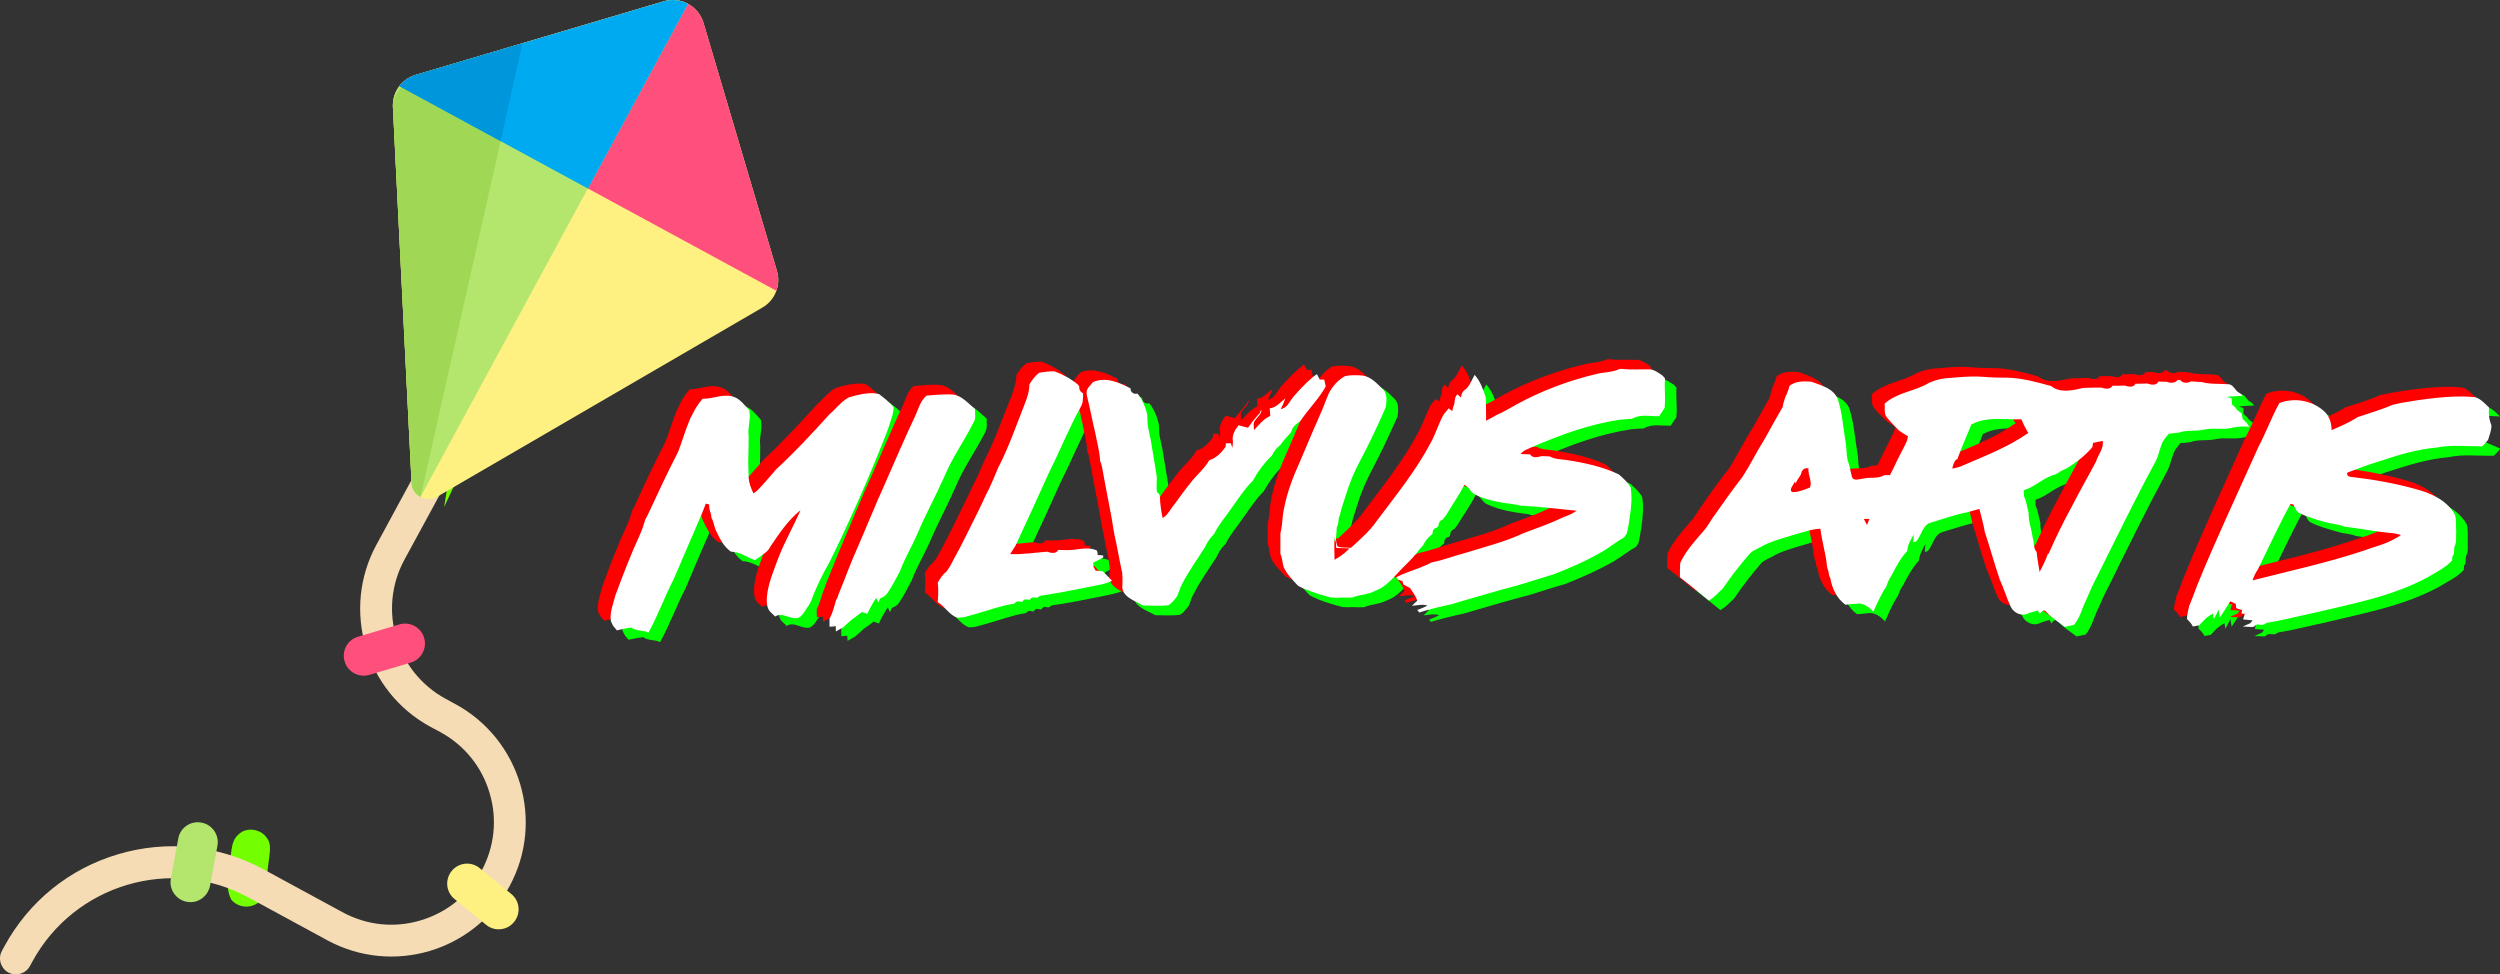 <?xml version="1.0" encoding="UTF-8" standalone="no"?>
<!DOCTYPE svg PUBLIC "-//W3C//DTD SVG 1.1//EN" "http://www.w3.org/Graphics/SVG/1.1/DTD/svg11.dtd">
<svg version="1.1" xmlns="http://www.w3.org/2000/svg" xmlns:xlink="http://www.w3.org/1999/xlink" preserveAspectRatio="xMidYMid meet" viewBox="171.629 267.483 343.999 134.066" width="344" height="134.07"><rect x="171.629" y="267.483" width="343.999" height="134.066" fill="#333333" stroke="none"/><defs><path d="M251.32 294.72C251.68 294.88 252.58 294.87 252.4 295.21C252.32 295.44 252.22 295.67 252.12 295.87C250.83 298.62 244.37 312.42 232.74 337.25L240.44 289.58C245.58 292 249.21 293.71 251.32 294.72ZM208.36 382.8C208.9 383.47 208.8 384.42 208.7 385.24C208.52 386.71 208.33 388.17 208.13 389.64C208.05 390.36 207.85 391.13 207.26 391.61C206.13 392.54 204.41 392.41 203.46 391.28C202.41 389.28 203.33 387.07 203.41 384.97C203.53 383.99 203.66 382.93 204.48 382.27C205.57 381.22 207.56 381.55 208.36 382.8Z" id="a3zeD2jp3"></path><path d="M513.89 323.48C514.58 323.71 515.1 324.26 515.63 324.79C514.85 324.75 510.98 324.55 504 324.18C508.38 323.43 511.68 323.19 513.89 323.48ZM515.6 329.32C515.35 329.64 515.07 329.91 514.79 330.19C512.71 330.24 510.6 329.95 508.55 330.39C505.95 330.62 503.43 331.34 500.99 332.14C499.38 332.63 497.81 333.21 496.27 333.81C496.02 334.09 496.34 334.38 496.65 334.38C499.61 334.76 502.59 335.25 505.47 336.06C507.65 336.58 509.9 337.58 511.04 339.61C511.27 340.35 511.17 341.18 511.19 341.95C511.17 342.62 511.32 343.38 510.94 344.03C510.85 344.44 511.04 345 510.67 345.34C510.67 345.51 510.65 345.77 510.65 345.91C509.73 346.91 508.45 347.49 507.31 348.19C502.38 350.89 496.81 351.86 491.46 353.17C489.33 353.61 487.26 354.18 485.1 354.51C485 354.56 484.84 354.69 484.74 354.74C484.61 354.76 484.36 354.76 484.23 354.76C483.89 354.66 483.61 354.74 483.38 355C483.32 355.04 483.17 355.05 483.09 355.05C482.79 355.05 482.17 355 481.84 355C482.19 354.84 482.53 354.69 482.91 354.51C482.99 354.38 483.09 354.27 483.18 354.14C482.74 354.1 482.32 354.05 481.89 354.04C481.96 353.76 482.04 353.51 482.1 353.27C482.01 353.24 481.79 353.24 481.69 353.24C481.69 353.1 481.71 352.89 481.74 352.76C481.47 352.66 481.19 352.58 480.94 352.48C480.91 352.33 480.89 352.06 480.89 351.91C480.61 351.79 480.37 351.66 480.12 351.53C479.65 352.27 479.19 353.01 478.7 353.71C478.65 353.46 478.57 352.94 478.53 352.66C478.32 353.1 478.09 353.56 477.85 354C477.81 353.81 477.76 353.42 477.71 353.24C477.22 353.51 476.75 353.84 476.34 354.28C476.18 354.48 476 354.66 475.82 354.84C475.52 354.89 475.24 354.94 474.96 354.99C474.77 354.58 474.47 354.28 474.14 353.99C474.14 353.38 474.32 352.79 474.44 352.22C474.82 351.27 475.23 350.32 475.57 349.34C478.17 342.92 481.14 336.66 483.95 330.34C485 328.37 485.79 326.25 486.85 324.28C488.8 323.48 491.19 323.82 492.8 325.2C493.67 325.85 494.09 326.9 494.08 327.97C495.27 327.44 496.52 326.92 497.65 326.2C497.66 326.19 497.73 326.15 497.74 326.15C499.37 325.62 501 325.15 502.56 324.44C503.05 324.39 503.51 324.25 504 324.18C504.78 324.52 508.65 326.19 515.63 329.19C515.61 329.25 515.6 329.29 515.6 329.32ZM396.32 319.53C397.58 319.68 398.84 319.61 400.1 319.63C400.82 319.58 401.41 320.09 401.99 320.45C402.07 320.56 402.25 320.73 402.31 320.82C402.25 321.92 402.36 323.05 402.35 324.15C402.31 324.33 402.3 324.71 402.3 324.9C402.27 324.95 402.2 325.02 402.17 325.08C401.94 325.39 401.74 325.75 401.53 326.05C400.3 326.1 398.94 325.75 397.83 326.43C397.27 326.47 396.7 326.47 396.12 326.54C391.93 327.18 387.89 328.62 384.02 330.34C383.6 330.54 383.14 330.67 382.79 330.96C382.69 331.04 382.55 331.19 382.45 331.27C382.89 331.29 383.35 331.32 383.79 331.32C384.12 331.9 384.84 331.72 385.36 331.57C385.74 331.57 386.12 331.57 386.49 331.58C387.17 331.99 387.97 331.96 388.7 332.06C391.21 332.47 393.7 332.96 395.98 334.06C396.58 334.61 397.22 335.15 397.6 335.89C397.79 337.2 397.7 338.56 397.5 339.89C397.4 340.62 397.27 341.35 397.11 342.08C397.1 342.1 397.06 342.23 397.06 342.25C396.98 342.38 396.83 342.61 396.75 342.72C395.65 343.33 394.7 344.13 393.63 344.75C391.51 345.96 389.26 346.95 386.97 347.85C385.4 348.29 383.84 348.8 382.3 349.29C379.26 350.09 376.23 350.96 373.23 351.86C373.22 351.86 373.13 351.89 373.11 351.89C371.56 352.22 370.02 352.61 368.51 353.05C368.45 352.99 368.32 352.81 368.27 352.74C368.74 352.56 369.22 352.37 369.66 352.14C368.97 351.89 368.23 352.09 367.51 352.17C367.74 351.91 367.99 351.7 368.23 351.43C368.07 350.79 367.59 350.29 367.27 349.71C366.94 349.53 366.64 349.39 366.35 349.24C366.32 349.12 366.24 348.9 366.22 348.76C366.07 348.71 365.76 348.6 365.61 348.55C365.55 348.47 365.42 348.32 365.35 348.24C365.61 348.09 365.89 347.96 366.17 347.85C367.51 347.29 368.94 346.86 370.21 346.19C370.22 346.19 370.27 346.18 370.28 346.18C371.85 345.87 373.33 345.28 374.88 344.85C377.55 344.03 380.32 343.38 382.87 342.18C384.74 341.48 386.64 340.8 388.44 339.94C388.74 339.81 389.03 339.71 389.36 339.58C389.64 339.41 389.92 339.25 390.18 339.09C387.59 338.81 384.97 338.48 382.37 338.38C382.27 338.36 382.12 338.28 382.02 338.25C380.11 338 378.11 337.73 376.31 336.89C375.6 336.63 375.41 335.78 374.7 335.53C374.01 336.99 373.02 338.28 372.21 339.67C372.07 339.9 371.89 340.1 371.74 340.28C371.33 340.41 371.16 340.77 371.16 341.15C371.12 341.23 371.02 341.33 370.98 341.38C370.54 341.43 370.31 341.8 370.36 342.23C370.31 342.28 370.23 342.34 370.18 342.39C369.66 342.75 369.33 343.28 369.07 343.82C368.71 344.18 368.4 344.57 368.09 344.98C367.45 345.82 366.61 346.47 365.92 347.24C364.88 348.34 363.89 349.62 362.4 350.12C361.42 350.65 360.27 350.6 359.31 351.04C359.09 351.04 358.7 351.04 358.51 351.04C358.03 351.01 357.52 351.01 357.05 351.04C356.88 351.04 356.52 351.01 356.36 351.01C354.84 350.6 353.33 350.19 351.94 349.44C351.91 349.42 351.84 349.37 351.79 349.34C351.07 348.57 350.28 347.81 349.86 346.85C349.66 346.24 349.71 345.57 349.43 345.03C349.42 344.08 349.42 343.13 349.42 342.2C349.61 341.33 349.71 340.43 349.79 339.56C350.14 337.32 350.84 335.15 351.76 333.09C352.53 331.29 353.31 329.49 354.05 327.7C354.17 327.44 354.28 327.2 354.38 326.95C354.66 326.34 354.93 325.75 355.18 325.13C355.48 324.39 355.75 323.67 356.08 322.95C356.57 321.95 357.33 321.09 358.31 320.53C359.08 320.38 359.9 320.43 360.7 320.48C361.94 320.66 362.8 321.68 363.66 322.51C364.14 323.18 364.02 324.05 363.93 324.82C363.91 324.85 363.81 325.06 363.8 325.08C363.71 325.25 363.6 325.54 363.52 325.7C362.55 327.87 361.52 330.04 360.4 332.16C359.55 333.76 358.85 335.43 358.33 337.15C358.13 337.77 357.95 338.38 357.75 338.99C357.69 339.36 357.6 339.71 357.46 340.05C357.42 340.51 357.41 340.98 357.18 341.38C357.18 342.23 356.85 343.18 357.31 344C357.85 344.24 358.52 344.08 359.13 344.18C360.36 343.03 361.67 341.93 362.65 340.51C365.24 337.04 368.02 333.63 370.07 329.77C370.76 328.52 371.18 327.13 371.85 325.85C372.11 325.57 372.33 325.3 372.56 325C372.69 325.1 372.93 325.28 373.08 325.38C373.11 325 373.21 324.67 373.36 324.35C373.41 323.87 373.41 323.38 373.79 323.05C373.9 323.15 374.13 323.38 374.26 323.49C374.33 323.08 374.42 322.66 374.83 322.43C375.47 321.91 375.73 321.09 376.13 320.38C376.93 321.25 377.31 322.35 377.65 323.44C377.73 324.15 377.7 324.82 377.7 325.52C377.7 325.92 377.7 326.29 377.73 326.7C378.21 326.44 378.7 326.18 379.17 325.9C380.12 325.49 380.99 324.97 381.88 324.48C385.36 322.56 389.13 321.15 393.01 320.25C394.03 319.99 395.11 320.04 396.07 319.58C396.07 319.58 396.07 319.58 396.07 319.58C396.19 319.57 396.28 319.55 396.32 319.53ZM358.9 344.24C358.31 344.23 357.69 344.23 357.08 344.19C357.1 343.7 357.03 343.18 356.85 342.7C356.83 343.75 356.85 344.8 356.88 345.85C356.88 345.85 356.88 345.85 356.88 345.85C357.87 345.23 358.54 344.69 358.9 344.24ZM368.87 350.14C368.87 350.14 368.87 350.14 368.87 350.14C369.45 350.16 369.45 350.16 368.87 350.14ZM318.33 319.91C319.51 320.33 320.61 320.91 321.56 321.73C321.61 321.77 321.67 321.91 321.72 321.97C321.71 322.4 321.87 322.72 322.25 322.9C322.25 323.58 322.28 324.3 321.9 324.9C320.3 327.77 319.09 330.85 317.61 333.76C316.09 337.15 314.52 340.56 312.94 343.92C312.81 344.1 312.71 344.28 312.58 344.47C312.55 344.53 312.27 344.97 312.24 345.03C313.94 345.13 315.63 344.82 317.3 344.72C317.81 344.9 318.56 345.08 318.82 344.47C319.23 344.47 319.66 344.47 320.05 344.47C321.43 344.52 322.82 343.95 324.18 344.56C324.19 344.59 324.27 344.86 324.28 344.9C324.28 344.95 324.24 345.1 324.24 345.14C324.44 345.18 324.82 345.23 325.03 345.23C325.03 345.26 325.04 345.49 325.05 345.52C324.6 345.77 324.13 346 323.67 346.23C323.67 346.37 323.7 346.67 323.7 346.82C323.71 346.83 323.75 346.91 323.82 347.04C323.92 347.19 323.97 347.27 323.98 347.29C324.29 347.34 324.62 347.37 324.95 347.37C325.39 347.81 325.82 348.27 326.27 348.71C325.28 349.19 324.15 349.32 323.08 349.57C320.85 350.01 318.61 350.47 316.33 350.79C316.25 350.84 316.06 350.96 315.99 351.04C315.96 351.04 315.74 351.04 315.71 351.04C315.37 350.91 315.09 351.01 314.94 351.34C314.91 351.33 314.69 351.32 314.66 351.32C314.32 351.19 314.04 351.29 313.86 351.61C313.84 351.61 313.65 351.6 313.63 351.6C313.29 351.47 313.01 351.56 312.81 351.84C312.8 351.84 312.69 351.86 312.68 351.86C310.9 352.14 309.23 352.79 307.49 353.28C306.65 353.48 305.82 353.86 304.92 353.79C303.81 353.38 303.25 352.24 302.25 351.65C302.33 350.76 302.38 349.86 302.25 348.99C302.58 348.44 302.9 347.86 303.43 347.49C303.87 346.96 304.18 346.34 304.49 345.72C305.71 343.52 306.77 341.28 307.87 339.04C308.23 338.33 308.57 337.61 308.9 336.91C309.57 335.66 310.05 334.37 310.63 333.09C310.65 333.07 310.74 332.91 310.75 332.89C312.06 330.23 313.04 327.39 314.16 324.62C314.52 323.71 314.86 322.72 314.86 321.71C315.24 321.1 315.66 320.53 316.24 320.09C316.24 320.09 316.24 320.09 316.24 320.09C317.16 319.91 317.86 319.85 318.33 319.91ZM354.43 320.28C354.53 320.48 354.74 320.82 354.84 321.04C354.98 321.04 355.28 321.04 355.43 321.04C355.51 321.33 355.57 321.66 355.69 321.95C355.57 322.1 355.43 322.35 355.33 322.5C354.41 323.95 353.18 325.23 352.22 326.65C352.17 326.72 352.04 326.82 351.99 326.87C351.46 327.23 351.02 327.65 350.89 328.28C350.33 328.85 349.84 329.42 349.38 330.04C348.91 330.42 348.52 330.9 348.27 331.44C348.22 331.49 348.14 331.62 348.09 331.67C347.09 332.62 346.29 333.73 345.62 334.91C345.6 334.96 345.55 335.04 345.52 335.09C344.42 336.15 343.6 337.48 342.7 338.71C341.93 339.89 340.95 340.94 340.33 342.23C340.31 342.28 340.23 342.34 340.18 342.41C339.7 342.87 339.31 343.47 339.05 344.1C337.98 345.77 336.79 347.39 335.89 349.19C335.76 349.39 335.66 349.62 335.58 349.81C335.46 350.14 335.36 350.47 335.23 350.79C334.89 351.24 334.53 351.74 334.04 352.06C332.91 352.24 331.76 352.12 330.65 352.14C330.64 352.13 330.54 352.09 330.53 352.09C329.34 351.43 327.39 350.89 327.67 349.14C327.7 348.65 327.7 348.14 327.67 347.67C327.24 345.87 326.96 344.05 326.57 342.28C326.13 339.38 325.47 336.53 324.96 333.63C324.87 333.16 324.85 332.67 324.6 332.24C324.56 330.91 324.18 329.62 323.92 328.33C323.56 326.65 323.23 324.97 322.8 323.3C322.7 322.87 322.72 322.43 323.03 322.09C323.23 321.82 323.43 321.61 323.62 321.38C325.37 320.61 327.24 321.43 328.8 322.25C328.76 322.76 329.27 323.13 329.75 322.95C330.42 323.76 330.81 324.72 331.06 325.75C331.12 326.05 331.12 326.34 331.12 326.65C331.12 327.54 331.43 328.42 331.58 329.29C331.86 331.01 332.14 332.71 332.42 334.43C332.38 335.11 332.33 335.81 332.42 336.48C332.51 336.56 332.69 336.76 332.79 336.84C332.79 336.96 332.84 337.19 332.84 337.32C332.86 338.23 333.01 339.18 333.22 340.08C333.63 339.82 333.94 339.48 334.19 339.05C334.2 339.04 334.3 338.92 334.32 338.9C334.51 338.63 334.71 338.36 334.91 338.09C335.58 337.14 336.26 336.2 336.99 335.32C337.8 334.2 338.95 333.34 339.62 332.09C340.6 331.85 341.29 331.06 341.88 330.29C341.89 330.24 341.93 329.82 341.93 329.77C342.14 329.77 342.37 329.77 342.6 329.8C342.65 329.95 342.75 330.27 342.82 330.42C342.85 330.14 342.88 329.85 342.88 329.54C342.7 328.7 343.18 327.97 343.65 327.33C344.08 327.42 344.52 327.54 344.94 327.65C345.14 327.38 345.34 327.13 345.55 326.85C345.86 326.44 346.22 326.07 346.55 325.66C346.62 325.48 346.7 325.33 346.8 325.15C346.86 325.77 346.27 326.15 345.98 326.61C345.62 326.97 345.76 327.52 345.76 328C346.45 327.28 347.09 326.44 348.02 326C347.99 325.67 347.97 325.33 347.97 324.97C348.86 324.9 349.42 324.13 350.09 323.63C349.94 324.13 349.69 324.62 349.46 325.1C350.22 324.97 350.56 324.3 350.94 323.76C351.02 323.67 351.12 323.49 351.17 323.43C351.18 323.42 351.21 323.37 351.28 323.28L351.28 323.28C352.57 321.83 353.62 320.83 354.43 320.28ZM446.09 320.66C447.24 320.76 448.35 320.76 449.51 320.78C451.49 320.81 453.43 321.33 455.33 321.87C455.34 321.88 455.46 321.9 455.47 321.91C456.72 322.92 458.44 322.53 459.86 322.18C460.72 322.15 461.53 322.13 462.39 322.13C462.89 322.33 463.56 322.4 463.91 321.87C464.47 321.87 465.01 321.87 465.56 321.86C466.05 322 466.77 322.2 467.09 321.61C467.63 321.61 468.18 321.58 468.72 321.58C469.2 321.76 469.94 321.91 470.23 321.3C470.61 321.3 470.95 321.3 471.33 321.3C471.85 321.53 472.52 321.58 472.9 321.05C472.93 321.05 473.17 321.05 473.19 321.05C473.57 321.58 474.23 321.53 474.72 321.28C475.23 321.3 475.72 321.3 476.22 321.35C477.37 321.71 478.57 321.56 479.75 321.68C480.38 321.63 480.7 322.28 481.06 322.66C481.19 322.72 481.42 322.87 481.53 322.95C481.61 323.05 481.74 323.2 481.81 323.28C481.09 323.3 480.37 323.33 479.65 323.43C479.86 323.48 480.09 323.56 480.32 323.61C480.32 323.82 480.34 324.25 480.34 324.44C480.43 324.56 480.7 324.72 480.79 324.82C480.99 325.2 481.33 325.43 481.69 325.66C481.71 325.9 481.76 326.18 481.81 326.43C482.17 326.75 482.48 327.1 482.74 327.52C481.96 327.44 481.19 327.47 480.47 327.65C479.14 328 477.76 327.62 476.44 327.92C475.29 328.18 474.1 327.9 473 328.33C472.56 328.39 472.13 328.42 471.67 328.44C471.46 328.72 471.23 328.96 471.03 329.24C470.82 329.57 470.67 329.91 470.56 330.27C470.33 330.91 470.2 331.63 469.85 332.27C467.04 337.48 464.43 342.8 461.8 348.13C461.24 349.17 460.75 350.27 460.27 351.37C459.72 352.51 459.44 353.79 458.62 354.79C458.19 354.89 457.77 354.99 457.37 355.05C456.47 354.38 455.54 353.81 454.8 352.99C454.44 352.56 454.15 352.96 453.9 353.27C453.85 353.14 453.71 352.91 453.62 352.79C453.25 352.91 452.85 353.01 452.48 353.14C451.53 353.71 450.38 353.22 449.91 352.29C449.33 351.06 448.96 349.75 448.38 348.52C448.38 348.5 448.34 348.36 448.33 348.34C447.61 346.24 447.04 344.1 446.35 341.98C446.16 340.9 445.83 339.89 445.58 338.84C445.14 338.94 444.67 339.09 444.21 339.2C444.11 339.23 443.95 339.28 443.86 339.3C442.21 339.63 440.62 340.18 439.02 340.66C437.74 340.95 437.64 342.51 436.87 343.33C436.83 343.34 436.52 343.42 436.48 343.43C436.49 343.15 436.54 342.62 436.58 342.34C436.15 343.05 435.76 343.8 435.67 344.62C434.76 345.62 434.12 346.82 433.48 348.03C433.15 348.47 432.96 348.99 432.78 349.48C432.02 350.57 431.55 351.79 431.01 352.99C430.38 352.29 429.58 351.7 428.58 351.86C428.45 351.89 428.21 351.89 428.09 351.91C427.83 351.94 427.39 351.99 427.16 351.99C425.96 351.14 425.34 349.8 425.09 348.37C425.05 348.27 424.96 348.08 424.91 347.95C424.88 347.85 424.87 347.6 424.87 347.49C424.78 347.34 424.69 347.04 424.64 346.9C424.64 346.8 424.59 346.6 424.59 346.5C424.41 344.82 423.92 343.2 423.72 341.53C422.36 341.62 421.1 342.1 419.82 342.46C418.31 342.93 416.79 343.29 415.45 344.1C414.97 344.33 414.48 344.56 414.07 344.87C412.73 346.42 411.45 348.04 410.31 349.75C409.72 350.34 409.11 350.99 408.36 351.43C407.03 350.37 405.74 349.29 404.39 348.24C404.39 347.62 404.39 346.96 404.44 346.34C404.45 346.32 404.5 346.15 404.51 346.13C405.29 344.52 406.49 343.2 407.64 341.85C408.29 341.15 408.72 340.25 409.31 339.51C410.49 337.77 411.7 336.06 413.01 334.42C414.06 332.8 414.91 331.01 415.92 329.39C416.01 329.28 416.12 329.05 416.2 328.91C416.97 327.54 417.74 326.18 418.53 324.82C418.59 324.48 418.68 324.13 418.77 323.81C418.84 323.53 418.95 323.28 419.07 323.02C419.25 322.66 419.36 322.28 419.48 321.87C420.35 321.23 421.44 321.23 422.49 321.33C423.87 321.86 425.62 322.25 426.14 323.82C426.73 325.72 426.86 327.72 427.19 329.7C427.39 330.67 427.24 331.75 427.68 332.67C427.78 333.24 427.91 333.8 428.03 334.37C428.24 335.09 429.06 334.68 429.58 334.63C430.55 334.42 431.63 334.73 432.5 334.19C432.78 334.19 433.02 334.16 433.3 334.16C433.33 334.09 433.4 333.96 433.45 333.89C433.46 333.87 433.57 333.69 433.58 333.66C434.12 332.52 434.68 331.37 435.25 330.24C435.35 330.06 435.45 329.9 435.53 329.7C435.54 329.67 435.63 329.42 435.64 329.39C435.69 329.28 435.76 329 435.77 328.85C435.35 328.57 434.95 328.33 434.54 328.01C433.97 327.42 433.35 326.87 432.86 326.2C432.45 325.67 432.6 324.97 432.55 324.35C434.28 322.76 436.77 322.63 438.69 321.45C439.62 321.05 440.62 320.81 441.62 320.78C441.62 320.78 441.62 320.78 441.62 320.78C443.6 320.58 445.09 320.54 446.09 320.66ZM444.49 327.18C443.86 328.77 443.11 330.34 442.57 331.99C442.55 332 442.36 332.04 442.34 332.04C442.09 332.42 441.95 332.85 441.87 333.29C442.42 333.16 442.96 333.04 443.47 332.8C446.47 331.52 449.51 330.32 452.18 328.47C452.2 328.46 452.33 328.4 452.35 328.39C451.97 327.8 451.66 327.18 451.4 326.49C449.15 326.57 446.71 326.05 444.63 327.15C444.63 327.15 444.63 327.15 444.63 327.15C444.54 327.17 444.5 327.18 444.49 327.18ZM461.16 330.34C460.16 331.49 458.95 332.42 457.65 333.24C457.1 333.43 456.57 333.76 456.06 334.06C454.44 334.47 453.3 335.76 451.72 336.25C451.71 336.56 451.71 336.84 451.72 337.14C451.73 337.13 451.74 337.1 451.77 337.05C451.76 337.08 451.76 337.1 451.76 337.1C452.08 337.84 452.15 338.63 452.38 339.38C452.33 340.53 452.77 341.66 452.95 342.8C453.15 343.43 452.97 344.23 453.48 344.75C453.56 345.67 453.75 346.6 453.87 347.52C454.28 346.72 454.7 345.95 454.97 345.1C454.98 345.08 455.11 344.99 455.13 344.98C456.06 342.8 457.11 340.66 458.28 338.58C459.34 336.43 460.57 334.37 461.67 332.24C461.94 331.32 462.75 330.49 462.57 329.44C462.11 329.54 461.68 329.64 461.27 329.75C461.27 329.75 461.27 329.75 461.27 329.75C461.2 330.04 461.16 330.24 461.16 330.34ZM420.26 335.33C420.26 335.31 420.22 335.11 420.21 335.09C420.07 335.51 419.22 336.28 419.92 336.53C420.74 336.53 421.52 336.15 422.26 335.89C422.64 335.01 421.97 334.16 422.07 333.27C421.48 333.06 421.12 333.53 421.05 334.06C421.05 334.06 421.05 334.06 421.05 334.06C420.7 334.63 420.44 335.05 420.26 335.33ZM430.16 341.03C430.24 340.76 430.35 340.48 430.45 340.2C430.2 340.2 429.93 340.2 429.68 340.18C429.68 340.18 429.68 340.18 429.68 340.18C429.88 340.56 430.04 340.85 430.16 341.03ZM294.19 323.02C294.91 323.56 295.62 324.13 296.19 324.82C296.21 325.52 295.96 326.2 295.73 326.87C295.63 327.15 295.57 327.42 295.47 327.7C295.35 327.95 295.26 328.23 295.19 328.49C292.83 334.48 290.21 340.38 287.35 346.14C286.33 347.91 285.5 349.8 284.76 351.7C284.71 351.79 284.59 351.99 284.55 352.09C284.07 352.66 283.78 353.42 283.12 353.81C282.01 354.14 280.91 352.91 279.88 353.61C279.78 353.51 279.55 353.28 279.44 353.19C278.76 352.66 278.72 351.84 278.76 351.04C278.88 349.08 279.73 347.22 280.4 345.37C281.25 343.18 282.45 341.15 283.38 338.99C281.66 340.38 280.4 342.25 279.19 344.08C278.91 344.75 278.21 345.05 277.68 345.47C277.54 345.57 277.26 345.75 277.11 345.85C276.01 345.51 275.05 344.72 273.82 344.7C272.84 344 272.26 342.93 271.77 341.82C271.49 341.28 271.48 340.62 271.15 340.1C271.12 339.95 271.07 339.66 271.07 339.51C270.84 339.1 270.82 338.66 270.79 338.2C270.69 338.18 270.48 338.14 270.36 338.1C270.2 338.53 270.02 338.95 269.84 339.36C269.3 340.66 268.74 341.95 268.17 343.23C267.43 344.98 266.69 346.72 265.96 348.44C264.7 350.86 263.78 353.46 262.45 355.84C261.73 355.46 260.78 355.66 260.13 355.15C259.46 355.23 258.78 355.36 258.13 355.51C257.93 355.31 257.77 355.1 257.61 354.89C257.51 354.74 257.36 354.43 257.29 354.28C257.11 353.05 257.61 351.89 257.92 350.71C258.93 347.95 259.98 345.14 261.24 342.46C261.49 341.93 261.7 341.35 261.88 340.77C261.91 340.66 261.98 340.43 262.03 340.3C262.21 339.94 262.4 339.58 262.55 339.2C263.83 336.46 265.12 333.68 266.53 330.99C267.1 329.57 267.5 328.1 268.07 326.7C268.2 326.44 268.3 326.2 268.43 325.95C268.59 325.59 268.77 325.28 268.97 324.92C269.25 324.48 269.54 324.08 269.9 323.67C271.26 323.71 272.62 323 274.02 323.35C275.01 323.61 275.64 324.49 276.31 325.23C276.59 326.39 276.06 327.64 276.24 328.85C276.26 330.47 276.11 332.09 276.21 333.71C276.21 333.91 276.24 334.32 276.24 334.48C276.29 335.25 276.57 336.01 276.91 336.71C277.11 336.56 277.29 336.42 277.49 336.25C277.68 336.04 277.91 335.81 278.14 335.58C278.81 334.86 279.4 334.09 280.07 333.34C282.63 330.99 285 328.44 287.33 325.85C288.21 325.07 288.95 324.08 290 323.48C290 323.48 290 323.48 290 323.48C291.86 322.91 293.25 322.76 294.19 323.02ZM304.38 323.1C305.67 323.28 306.47 324.33 307.42 325.1C307.34 325.57 307.49 326.1 307.34 326.57C307.29 326.72 307.18 327 307.1 327.13C305.85 329.57 304.25 331.81 303.18 334.34C302.04 336.96 300.68 339.46 299.56 342.08C298.81 343.8 297.81 345.42 297.14 347.19C297.13 347.2 297.1 347.31 297.09 347.32C296.53 348.37 296.01 349.44 295.34 350.42C295.11 350.79 294.72 350.99 294.34 351.14C294.24 351.34 294.16 351.53 294.09 351.71C294.01 351.53 293.86 351.22 293.78 351.04C293.34 351.76 292.91 352.48 292.57 353.27C292.31 353.17 292.06 353.09 291.85 353.01C291.42 353.37 290.95 353.69 290.49 354C290.1 354.37 289.67 354.74 289.26 355.1C288.95 355.28 288.59 355.48 288.25 355.66C288.25 355.48 288.21 355.13 288.21 354.95C288.18 354.96 287.9 354.98 287.87 354.99C287.74 355 287.53 355.04 287.4 355.04C287.38 354.66 287.38 354.28 287.38 353.91C287.82 353.1 288.02 352.19 288.33 351.34C288.44 351.12 288.54 350.86 288.59 350.6C289.48 348.49 290.26 346.34 291.19 344.28C292.47 341.3 293.67 338.3 295.01 335.38C296.35 332.37 297.63 329.29 299.04 326.33C299.56 325.28 299.78 324.02 300.71 323.23C300.71 323.23 300.71 323.23 300.71 323.23C302.34 323.08 303.56 323.04 304.38 323.1ZM484.15 346.65C484.09 346.8 483.95 347.08 483.89 347.22C483.56 347.67 483.33 348.14 483.18 348.67C488.28 347.37 493.42 346.24 498.42 344.57C499.89 344.05 501.48 343.7 502.84 342.87C503.08 342.75 503.36 342.57 503.61 342.43C503.12 342.28 502.61 342.15 502.08 342.15C499.96 341.93 497.89 341.51 495.8 341.23C495.03 340.9 494.14 340.94 493.37 340.67C492.03 340.3 490.7 339.95 489.46 339.3C489.41 339.23 489.28 339.1 489.2 339.04C489.05 338.76 488.93 338.48 488.8 338.18C488.67 338.18 488.47 338.15 488.38 338.15C486.89 340.94 485.56 343.8 484.15 346.65Z" id="c2e99Ra0Hx"></path><path d="M510.52 320.82C511.26 321.09 511.8 321.71 512.35 322.23C512.3 323.08 512.37 323.9 512.66 324.71C512.71 325.38 512.42 326.05 512.22 326.7C511.98 327 511.7 327.29 511.42 327.57C509.36 327.62 507.23 327.33 505.18 327.75C502.59 327.97 500.07 328.72 497.61 329.52C496.02 330 494.45 330.57 492.9 331.16C492.65 331.47 492.98 331.75 493.27 331.76C496.24 332.14 499.22 332.63 502.12 333.42C504.28 333.96 506.52 334.94 507.69 336.99C507.9 337.73 507.8 338.53 507.83 339.3C507.8 340 507.95 340.76 507.57 341.38C507.47 341.82 507.69 342.38 507.31 342.72C507.31 342.85 507.28 343.15 507.28 343.28C506.36 344.29 505.08 344.87 503.93 345.57C499.02 348.24 493.45 349.24 488.08 350.53C485.95 350.99 483.89 351.56 481.74 351.86C481.65 351.94 481.47 352.04 481.37 352.11C481.24 352.11 480.99 352.14 480.86 352.14C480.52 352.01 480.24 352.09 480.01 352.38C479.94 352.38 479.79 352.43 479.71 352.43C479.42 352.42 478.8 352.38 478.47 352.37C478.81 352.22 479.17 352.06 479.53 351.89C479.61 351.76 479.71 351.65 479.81 351.52C479.37 351.47 478.94 351.43 478.52 351.42C478.6 351.14 478.66 350.89 478.75 350.61C478.65 350.61 478.42 350.61 478.32 350.6C478.32 350.48 478.34 350.24 478.37 350.12C478.09 350.04 477.81 349.94 477.57 349.84C477.53 349.71 477.52 349.42 477.52 349.27C477.24 349.14 476.99 349.01 476.75 348.9C476.27 349.65 475.82 350.37 475.32 351.09C475.27 350.81 475.19 350.29 475.18 350.04C474.95 350.48 474.72 350.94 474.47 351.38C474.44 351.19 474.39 350.79 474.34 350.58C473.85 350.89 473.37 351.22 472.98 351.66C472.8 351.84 472.62 352.04 472.44 352.22C472.15 352.27 471.87 352.32 471.61 352.37C471.39 351.96 471.1 351.66 470.77 351.37C470.77 350.76 470.95 350.17 471.08 349.6C471.46 348.62 471.85 347.67 472.2 346.72C474.8 340.3 477.76 334.04 480.58 327.72C481.66 325.72 482.42 323.63 483.48 321.66C485.43 320.86 487.84 321.2 489.42 322.58C490.29 323.23 490.72 324.28 490.7 325.34C491.9 324.82 493.14 324.3 494.27 323.58C494.28 323.57 494.36 323.53 494.37 323.53C495.99 323 497.65 322.53 499.19 321.82C499.69 321.76 500.14 321.63 500.64 321.53C500.64 321.53 500.64 321.53 500.64 321.53C505.02 320.78 508.31 320.54 510.52 320.82ZM392.96 316.91C394.21 317.06 395.48 316.96 396.73 316.99C397.45 316.96 398.06 317.47 398.63 317.81C398.69 317.91 398.87 318.11 398.94 318.2C398.87 319.3 399.01 320.4 398.97 321.51C398.94 321.71 398.92 322.09 398.92 322.25C398.89 322.3 398.83 322.4 398.79 322.45C398.58 322.77 398.37 323.1 398.15 323.43C396.93 323.44 395.58 323.13 394.45 323.81C393.91 323.82 393.32 323.85 392.75 323.9C388.56 324.53 384.51 326 380.65 327.7C380.25 327.9 379.78 328.05 379.42 328.34C379.32 328.42 379.17 328.54 379.07 328.62C379.52 328.65 379.98 328.7 380.42 328.67C380.75 329.24 381.47 329.06 381.99 328.91C382.37 328.95 382.74 328.95 383.12 328.96C383.79 329.37 384.59 329.34 385.35 329.44C387.84 329.85 390.34 330.34 392.6 331.42C393.21 331.99 393.85 332.52 394.22 333.27C394.44 334.58 394.32 335.94 394.13 337.25C394.03 337.99 393.91 338.72 393.73 339.46C393.73 339.48 393.69 339.61 393.68 339.63C393.6 339.72 393.45 339.99 393.39 340.08C392.27 340.71 391.34 341.51 390.26 342.13C388.13 343.34 385.89 344.33 383.6 345.19C382.04 345.67 380.47 346.14 378.93 346.67C375.88 347.44 372.85 348.34 369.85 349.24C369.84 349.24 369.75 349.27 369.74 349.27C368.18 349.6 366.64 349.99 365.14 350.43C365.07 350.34 364.94 350.19 364.89 350.09C365.37 349.91 365.84 349.75 366.28 349.52C365.6 349.24 364.88 349.47 364.14 349.53C364.37 349.27 364.61 349.04 364.88 348.81C364.7 348.14 364.22 347.65 363.89 347.08C363.57 346.91 363.27 346.77 362.98 346.62C362.94 346.49 362.88 346.24 362.85 346.13C362.7 346.08 362.4 345.96 362.26 345.91C362.17 345.85 362.04 345.67 361.98 345.6C362.26 345.47 362.52 345.32 362.8 345.19C364.14 344.67 365.56 344.24 366.84 343.57C366.85 343.57 366.91 343.56 366.92 343.56C368.5 343.23 369.97 342.66 371.51 342.23C374.18 341.41 376.95 340.76 379.5 339.53C381.37 338.86 383.27 338.18 385.07 337.3C385.36 337.19 385.66 337.05 385.99 336.94C386.26 336.78 386.54 336.61 386.82 336.43C384.22 336.15 381.6 335.86 378.99 335.73C378.89 335.71 378.75 335.66 378.65 335.61C376.73 335.37 374.73 335.11 372.93 334.27C372.23 334.01 372.03 333.16 371.33 332.89C370.64 334.37 369.64 335.66 368.84 337.05C368.69 337.25 368.51 337.46 368.36 337.66C367.97 337.77 367.79 338.14 367.79 338.53C367.74 338.58 367.66 338.71 367.61 338.76C367.17 338.81 366.94 339.18 366.99 339.61C366.97 339.63 366.87 339.72 366.81 339.76C366.32 340.13 365.97 340.66 365.69 341.18C365.35 341.56 365.02 341.95 364.71 342.34C364.07 343.18 363.24 343.85 362.55 344.62C361.5 345.72 360.52 347 359.03 347.49C358.05 348.01 356.9 347.96 355.93 348.39C355.74 348.39 355.33 348.39 355.13 348.42C354.66 348.39 354.17 348.39 353.69 348.42C353.51 348.39 353.17 348.39 352.99 348.37C351.46 347.96 349.96 347.55 348.56 346.82C348.55 346.8 348.47 346.75 348.42 346.7C347.7 345.91 346.91 345.18 346.5 344.19C346.29 343.61 346.34 342.95 346.07 342.38C346.04 341.46 346.04 340.51 346.07 339.58C346.27 338.71 346.34 337.81 346.42 336.94C346.76 334.68 347.47 332.52 348.38 330.47C349.17 328.67 349.94 326.87 350.69 325.08C350.79 324.82 350.91 324.57 351.04 324.33C351.28 323.72 351.56 323.1 351.81 322.5C352.12 321.77 352.38 321.04 352.71 320.3C353.22 319.33 353.95 318.47 354.93 317.91C355.7 317.76 356.52 317.78 357.33 317.86C358.57 318.01 359.42 319.06 360.31 319.86C360.78 320.53 360.65 321.4 360.55 322.18C360.54 322.21 360.43 322.42 360.42 322.45C360.36 322.61 360.22 322.9 360.14 323.05C359.18 325.25 358.14 327.42 357.03 329.54C356.18 331.11 355.48 332.81 354.95 334.53C354.75 335.14 354.57 335.76 354.38 336.37C354.33 336.73 354.23 337.09 354.08 337.43C354.05 337.89 354.03 338.33 353.8 338.72C353.8 339.61 353.48 340.56 353.94 341.35C354.48 341.62 355.16 341.46 355.75 341.56C356.98 340.38 358.31 339.28 359.27 337.89C361.88 334.38 364.65 331.01 366.69 327.15C367.41 325.9 367.81 324.48 368.5 323.2C368.74 322.92 368.97 322.66 369.18 322.38C369.31 322.45 369.56 322.63 369.71 322.72C369.74 322.38 369.84 322.04 369.99 321.71C370.03 321.25 370.03 320.76 370.41 320.4C370.54 320.53 370.76 320.76 370.89 320.87C370.97 320.43 371.07 320.04 371.46 319.78C372.11 319.29 372.36 318.47 372.75 317.76C373.56 318.61 373.93 319.73 374.28 320.82C374.36 321.51 374.33 322.2 374.33 322.9C374.33 323.28 374.33 323.67 374.36 324.08C374.83 323.82 375.32 323.56 375.8 323.25C376.75 322.86 377.63 322.33 378.5 321.82C381.99 319.92 385.77 318.53 389.64 317.61C390.65 317.35 391.73 317.4 392.7 316.94C392.7 316.94 392.7 316.94 392.7 316.94C392.82 316.92 392.91 316.91 392.96 316.91ZM355.52 341.62C354.93 341.61 354.31 341.61 353.71 341.57C353.74 341.05 353.66 340.56 353.48 340.08C353.46 341.13 353.48 342.15 353.51 343.2C353.51 343.2 353.51 343.2 353.51 343.2C354.49 342.6 355.16 342.07 355.52 341.62ZM365.5 347.52C365.5 347.52 365.5 347.52 365.5 347.52C366.08 347.52 366.08 347.52 365.5 347.52ZM314.96 317.25C316.14 317.68 317.23 318.29 318.18 319.09C318.23 319.15 318.3 319.29 318.36 319.35C318.33 319.78 318.51 320.09 318.89 320.28C318.89 320.96 318.91 321.68 318.53 322.28C316.94 325.15 315.71 328.23 314.24 331.14C312.71 334.53 311.14 337.91 309.57 341.28C309.44 341.48 309.34 341.66 309.23 341.82C309.19 341.88 308.9 342.34 308.87 342.39C310.57 342.48 312.27 342.2 313.94 342.08C314.43 342.28 315.19 342.43 315.47 341.82C315.86 341.85 316.28 341.85 316.68 341.85C318.05 341.87 319.46 341.3 320.8 341.93C320.81 341.97 320.89 342.21 320.9 342.25C320.9 342.33 320.87 342.46 320.87 342.52C321.08 342.56 321.46 342.57 321.66 342.61C321.66 342.64 321.67 342.87 321.67 342.9C321.23 343.15 320.76 343.38 320.3 343.61C320.3 343.75 320.33 344.03 320.33 344.18C320.34 344.19 320.38 344.26 320.46 344.39C320.55 344.56 320.6 344.65 320.61 344.67C320.94 344.7 321.25 344.72 321.57 344.75C322.03 345.19 322.46 345.62 322.9 346.09C321.9 346.57 320.77 346.7 319.71 346.95C317.48 347.37 315.24 347.81 312.96 348.17C312.89 348.22 312.68 348.34 312.62 348.39C312.59 348.39 312.37 348.42 312.34 348.42C311.99 348.29 311.75 348.39 311.57 348.71C311.54 348.71 311.32 348.67 311.29 348.67C310.95 348.57 310.67 348.67 310.49 348.99C310.47 348.99 310.3 348.95 310.27 348.94C309.91 348.85 309.64 348.94 309.44 349.22C309.43 349.22 309.34 349.24 309.32 349.24C307.52 349.52 305.85 350.14 304.13 350.65C303.28 350.86 302.45 351.24 301.58 351.17C300.43 350.76 299.87 349.62 298.88 349.01C298.96 348.13 299.01 347.24 298.88 346.34C299.2 345.8 299.53 345.24 300.05 344.87C300.51 344.33 300.81 343.7 301.14 343.1C302.33 340.9 303.4 338.63 304.49 336.42C304.85 335.68 305.2 334.99 305.52 334.27C306.2 333.04 306.67 331.72 307.28 330.44C307.29 330.42 307.37 330.29 307.38 330.27C308.7 327.6 309.67 324.77 310.8 322C311.14 321.05 311.49 320.09 311.49 319.06C311.86 318.47 312.29 317.88 312.86 317.47C312.86 317.47 312.86 317.47 312.86 317.47C313.79 317.29 314.49 317.22 314.96 317.25ZM351.07 317.66C351.17 317.83 351.36 318.2 351.46 318.38C351.61 318.38 351.91 318.38 352.09 318.38C352.13 318.71 352.22 319.01 352.31 319.33C352.22 319.45 352.07 319.73 351.95 319.86C351.04 321.33 349.81 322.58 348.84 324.02C348.79 324.08 348.66 324.2 348.61 324.25C348.09 324.57 347.65 325.02 347.52 325.66C346.98 326.2 346.47 326.8 346.03 327.42C345.55 327.8 345.14 328.24 344.9 328.82C344.86 328.87 344.76 328.96 344.72 329.05C343.72 330 342.93 331.09 342.24 332.29C342.23 332.34 342.18 332.42 342.14 332.44C341.05 333.53 340.24 334.84 339.33 336.09C338.56 337.25 337.58 338.3 336.95 339.61C336.94 339.63 336.85 339.72 336.81 339.76C336.33 340.25 335.94 340.82 335.68 341.46C334.61 343.15 333.42 344.77 332.51 346.57C332.38 346.77 332.29 346.96 332.22 347.19C332.09 347.52 331.99 347.85 331.86 348.14C331.52 348.62 331.17 349.12 330.66 349.42C329.53 349.62 328.39 349.48 327.27 349.48C327.26 349.48 327.19 349.47 327.18 349.47C325.96 348.8 324.03 348.24 324.29 346.52C324.33 346.03 324.33 345.52 324.29 345.03C323.87 343.24 323.61 341.43 323.2 339.63C322.75 336.76 322.1 333.89 321.61 331.01C321.51 330.54 321.48 330.04 321.23 329.62C321.18 328.28 320.8 327 320.56 325.7C320.18 324.02 319.85 322.33 319.43 320.68C319.35 320.23 319.35 319.78 319.66 319.47C319.85 319.2 320.05 318.99 320.25 318.76C322 317.99 323.87 318.81 325.42 319.63C325.39 320.14 325.9 320.48 326.37 320.3C327.04 321.14 327.44 322.1 327.7 323.13C327.75 323.43 327.75 323.71 327.75 324C327.75 324.92 328.08 325.77 328.22 326.67C328.49 328.37 328.76 330.09 329.04 331.81C329.01 332.49 328.96 333.16 329.04 333.84C329.14 333.94 329.32 334.11 329.42 334.2C329.42 334.34 329.47 334.57 329.47 334.66C329.48 335.61 329.65 336.53 329.85 337.46C330.27 337.2 330.57 336.84 330.81 336.43C330.82 336.42 330.93 336.3 330.94 336.28C331.14 336.01 331.34 335.73 331.53 335.43C332.22 334.52 332.89 333.58 333.61 332.68C334.43 331.57 335.58 330.72 336.26 329.47C337.23 329.23 337.94 328.44 338.51 327.67C338.51 327.62 338.55 327.2 338.56 327.15C338.79 327.15 339 327.15 339.23 327.15C339.28 327.33 339.41 327.65 339.46 327.8C339.47 327.49 339.51 327.23 339.51 326.92C339.33 326.07 339.8 325.34 340.28 324.67C340.7 324.77 341.15 324.9 341.57 325.02C341.77 324.76 341.98 324.48 342.18 324.23C342.5 323.81 342.85 323.43 343.18 323.04C343.24 322.86 343.32 322.68 343.42 322.53C343.5 323.13 342.9 323.53 342.6 323.95C342.24 324.35 342.41 324.87 342.41 325.34C343.08 324.62 343.72 323.81 344.65 323.38C344.62 323.04 344.6 322.71 344.6 322.35C345.5 322.25 346.04 321.51 346.71 321C346.57 321.51 346.32 321.97 346.09 322.48C346.84 322.35 347.19 321.68 347.57 321.1C347.65 321.04 347.75 320.87 347.79 320.81C347.8 320.8 347.84 320.75 347.91 320.66L347.91 320.66C349.2 319.21 350.25 318.21 351.07 317.66ZM442.72 318.01C443.86 318.11 444.99 318.14 446.14 318.14C448.14 318.19 450.05 318.71 451.95 319.24C451.97 319.24 452.09 319.28 452.1 319.29C453.35 320.28 455.07 319.87 456.49 319.56C457.34 319.51 458.18 319.48 459.01 319.48C459.52 319.68 460.22 319.78 460.54 319.24C461.09 319.25 461.63 319.24 462.19 319.24C462.68 319.38 463.42 319.56 463.71 318.96C464.25 318.99 464.81 318.96 465.37 318.96C465.84 319.14 466.56 319.25 466.86 318.68C467.23 318.68 467.58 318.68 467.95 318.68C468.48 318.88 469.15 318.92 469.53 318.43C469.56 318.43 469.79 318.43 469.82 318.43C470.2 318.92 470.85 318.91 471.34 318.66C471.85 318.66 472.34 318.68 472.85 318.73C474 319.06 475.19 318.92 476.37 319.04C477.01 318.99 477.32 319.63 477.7 320.04C477.81 320.1 478.04 320.25 478.17 320.33C478.24 320.4 478.37 320.56 478.44 320.66C477.71 320.68 476.99 320.71 476.27 320.78C476.49 320.86 476.72 320.92 476.95 320.97C476.95 321.18 476.96 321.61 476.96 321.82C477.08 321.91 477.32 322.1 477.42 322.2C477.62 322.56 477.96 322.81 478.32 323.04C478.34 323.28 478.39 323.53 478.44 323.81C478.8 324.13 479.12 324.48 479.37 324.87C478.6 324.82 477.85 324.82 477.09 325.02C475.77 325.34 474.39 325 473.08 325.3C471.92 325.54 470.72 325.28 469.62 325.7C469.18 325.75 468.76 325.8 468.3 325.82C468.09 326.1 467.86 326.34 467.66 326.62C467.46 326.92 467.3 327.28 467.18 327.65C466.96 328.29 466.82 329 466.48 329.64C463.66 334.84 461.06 340.18 458.42 345.47C457.87 346.55 457.37 347.65 456.9 348.75C456.34 349.86 456.06 351.17 455.25 352.17C454.82 352.27 454.39 352.33 454 352.42C453.1 351.74 452.18 351.17 451.43 350.37C451.09 349.94 450.77 350.34 450.53 350.65C450.48 350.52 450.33 350.29 450.25 350.17C449.87 350.27 449.48 350.39 449.1 350.48C448.15 351.07 447.01 350.6 446.53 349.66C445.96 348.42 445.58 347.13 445.01 345.87C445 345.85 444.97 345.73 444.96 345.72C444.24 343.61 443.67 341.46 443 339.36C442.78 338.28 442.47 337.23 442.21 336.19C441.77 336.32 441.29 336.43 440.85 336.56C440.77 336.58 440.57 336.63 440.49 336.66C438.85 337.01 437.25 337.56 435.64 338.04C434.38 338.33 434.3 339.85 433.5 340.71C433.46 340.71 433.14 340.77 433.1 340.77C433.12 340.53 433.19 339.99 433.2 339.72C432.78 340.43 432.38 341.15 432.3 342C431.38 342.98 430.76 344.19 430.11 345.37C429.78 345.85 429.58 346.34 429.4 346.86C428.67 347.95 428.19 349.17 427.63 350.34C427.01 349.65 426.21 349.04 425.21 349.24C425.09 349.24 424.83 349.27 424.72 349.27C424.49 349.29 424.01 349.34 423.78 349.37C422.59 348.52 421.97 347.18 421.72 345.75C421.67 345.65 421.59 345.42 421.54 345.32C421.52 345.19 421.49 344.98 421.49 344.85C421.41 344.7 421.31 344.39 421.26 344.24C421.26 344.15 421.21 343.98 421.21 343.87C421.05 342.2 420.54 340.58 420.35 338.9C419 339 417.73 339.48 416.45 339.82C414.96 340.3 413.43 340.66 412.08 341.46C411.6 341.71 411.11 341.93 410.7 342.25C409.36 343.8 408.08 345.42 406.93 347.09C406.34 347.72 405.74 348.37 404.98 348.81C403.67 347.75 402.36 346.65 401.02 345.62C401.02 344.98 401.02 344.34 401.07 343.72C401.08 343.7 401.14 343.53 401.15 343.51C401.92 341.87 403.12 340.58 404.26 339.23C404.93 338.53 405.34 337.63 405.93 336.89C407.11 335.14 408.36 333.43 409.65 331.8C410.68 330.14 411.53 328.39 412.55 326.75C412.63 326.65 412.75 326.43 412.83 326.29C413.6 324.92 414.38 323.56 415.15 322.18C415.22 321.86 415.3 321.51 415.4 321.15C415.48 320.91 415.58 320.63 415.69 320.38C415.87 320.04 416.01 319.63 416.1 319.25C416.97 318.58 418.07 318.58 419.12 318.68C420.49 319.2 422.25 319.63 422.77 321.18C423.36 323.08 423.49 325.1 423.82 327.05C424.01 328.05 423.88 329.1 424.31 330.04C424.41 330.59 424.54 331.16 424.67 331.72C424.87 332.44 425.68 332.06 426.21 332.01C427.19 331.8 428.26 332.09 429.14 331.57C429.4 331.54 429.66 331.54 429.93 331.54C429.96 331.47 430.02 331.32 430.07 331.27C430.09 331.25 430.19 331.04 430.2 331.01C430.76 329.9 431.3 328.75 431.88 327.62C431.97 327.44 432.07 327.24 432.15 327.06C432.17 327.03 432.27 326.8 432.28 326.77C432.33 326.62 432.38 326.34 432.4 326.23C431.97 325.95 431.58 325.67 431.19 325.39C430.6 324.8 429.98 324.25 429.48 323.58C429.09 323.05 429.24 322.33 429.19 321.73C430.91 320.14 433.4 320.01 435.33 318.83C436.25 318.43 437.25 318.19 438.28 318.16C438.28 318.16 438.28 318.16 438.28 318.16C440.23 317.96 441.71 317.91 442.72 318.01ZM441.11 324.53C440.49 326.15 439.74 327.72 439.21 329.34C439.19 329.35 438.99 329.41 438.97 329.42C438.72 329.8 438.57 330.23 438.49 330.63C439.05 330.54 439.59 330.42 440.11 330.14C443.09 328.87 446.14 327.7 448.81 325.82C448.83 325.81 448.97 325.78 448.99 325.77C448.61 325.18 448.29 324.53 448.04 323.87C445.78 323.92 443.34 323.43 441.26 324.49C441.26 324.49 441.26 324.49 441.26 324.49C441.17 324.51 441.12 324.52 441.11 324.53ZM457.8 327.7C456.8 328.87 455.57 329.8 454.28 330.62C453.72 330.81 453.2 331.14 452.71 331.44C451.09 331.85 449.92 333.14 448.35 333.63C448.33 333.91 448.33 334.2 448.35 334.48C448.35 334.48 448.37 334.46 448.4 334.43C448.39 334.46 448.38 334.48 448.38 334.48C448.71 335.19 448.78 335.99 449.01 336.73C448.96 337.91 449.4 339 449.58 340.15C449.78 340.8 449.61 341.61 450.1 342.13C450.18 343.05 450.38 343.98 450.51 344.9C450.91 344.1 451.33 343.29 451.61 342.48C451.62 342.46 451.74 342.36 451.76 342.34C452.71 340.18 453.75 338.04 454.9 335.96C456 333.81 457.19 331.75 458.29 329.62C458.57 328.7 459.37 327.85 459.19 326.82C458.75 326.92 458.32 327.02 457.9 327.13C457.9 327.13 457.9 327.13 457.9 327.13C457.83 327.4 457.8 327.59 457.8 327.7ZM416.92 332.68C416.92 332.66 416.86 332.46 416.86 332.44C416.69 332.86 415.86 333.66 416.55 333.91C417.38 333.89 418.15 333.53 418.9 333.27C419.26 332.39 418.59 331.52 418.69 330.63C418.1 330.44 417.74 330.9 417.68 331.44C417.68 331.44 417.68 331.44 417.68 331.44C417.33 331.99 417.08 332.41 416.92 332.68ZM426.78 338.41C426.88 338.14 426.98 337.86 427.09 337.58C426.83 337.56 426.57 337.56 426.31 337.56C426.31 337.56 426.31 337.56 426.31 337.56C426.51 337.94 426.67 338.23 426.78 338.41ZM290.82 320.38C291.54 320.92 292.24 321.48 292.82 322.18C292.83 322.9 292.59 323.58 292.37 324.25C292.26 324.49 292.19 324.77 292.1 325.05C292 325.33 291.9 325.61 291.82 325.87C289.48 331.86 286.85 337.76 283.97 343.52C282.96 345.28 282.12 347.14 281.38 349.04C281.34 349.14 281.24 349.34 281.19 349.44C280.71 350.01 280.4 350.79 279.76 351.17C278.63 351.52 277.54 350.29 276.5 350.99C276.41 350.89 276.19 350.66 276.06 350.57C275.39 350.04 275.36 349.22 275.39 348.42C275.52 346.42 276.36 344.6 277.04 342.75C277.88 340.56 279.09 338.51 280.01 336.37C278.29 337.76 277.04 339.63 275.82 341.46C275.54 342.1 274.83 342.39 274.31 342.85C274.16 342.93 273.88 343.13 273.74 343.23C272.64 342.87 271.67 342.08 270.44 342.08C269.48 341.38 268.91 340.28 268.4 339.2C268.12 338.66 268.1 338 267.78 337.48C267.74 337.33 267.69 337.04 267.69 336.89C267.48 336.46 267.45 336.01 267.43 335.56C267.32 335.53 267.1 335.51 267.01 335.48C266.83 335.91 266.65 336.32 266.48 336.73C265.92 338.04 265.38 339.33 264.81 340.61C264.06 342.33 263.34 344.08 262.58 345.8C261.34 348.24 260.41 350.81 259.08 353.22C258.36 352.81 257.41 353.04 256.77 352.53C256.08 352.58 255.41 352.74 254.77 352.89C254.56 352.69 254.41 352.47 254.25 352.27C254.17 352.11 254.02 351.79 253.92 351.65C253.74 350.43 254.25 349.24 254.54 348.09C255.56 345.29 256.61 342.52 257.87 339.82C258.11 339.28 258.34 338.72 258.51 338.15C258.54 338.04 258.6 337.77 258.65 337.66C258.83 337.3 259.03 336.96 259.19 336.58C260.45 333.81 261.77 331.06 263.16 328.34C263.73 326.95 264.12 325.48 264.7 324.08C264.83 323.82 264.93 323.58 265.06 323.33C265.22 322.97 265.4 322.63 265.6 322.3C265.88 321.86 266.2 321.45 266.53 321.05C267.91 321.05 269.25 320.35 270.64 320.73C271.64 320.97 272.26 321.87 272.97 322.61C273.21 323.77 272.69 325 272.87 326.2C272.89 327.85 272.74 329.47 272.84 331.09C272.87 331.29 272.87 331.67 272.87 331.86C272.92 332.63 273.2 333.39 273.57 334.06C273.74 333.91 273.92 333.76 274.11 333.62C274.31 333.39 274.54 333.16 274.77 332.94C275.44 332.21 276.05 331.44 276.72 330.72C279.26 328.34 281.63 325.8 283.96 323.23C284.86 322.43 285.58 321.43 286.63 320.86C286.63 320.86 286.63 320.86 286.63 320.86C288.49 320.28 289.89 320.12 290.82 320.38ZM301 320.45C302.3 320.63 303.1 321.71 304.05 322.48C303.97 322.95 304.13 323.48 303.97 323.95C303.92 324.08 303.81 324.35 303.72 324.49C302.48 326.92 300.87 329.18 299.81 331.72C298.66 334.32 297.3 336.84 296.19 339.43C295.44 341.18 294.44 342.8 293.77 344.57C293.76 344.58 293.72 344.69 293.72 344.7C293.16 345.75 292.64 346.82 291.96 347.8C291.74 348.14 291.34 348.34 290.97 348.52C290.9 348.71 290.79 348.9 290.72 349.09C290.64 348.91 290.49 348.6 290.43 348.42C289.97 349.12 289.54 349.86 289.2 350.61C288.95 350.53 288.69 350.43 288.48 350.37C288.05 350.75 287.58 351.04 287.12 351.37C286.72 351.74 286.3 352.09 285.91 352.47C285.58 352.66 285.23 352.84 284.87 353.04C284.87 352.86 284.86 352.51 284.86 352.33C284.82 352.34 284.53 352.36 284.5 352.37C284.38 352.37 284.15 352.38 284.02 352.42C284.02 352.04 284.01 351.66 284.01 351.29C284.45 350.48 284.64 349.57 284.96 348.7C285.07 348.47 285.17 348.22 285.23 347.96C286.1 345.87 286.9 343.72 287.82 341.62C289.1 338.68 290.29 335.68 291.64 332.75C293 329.72 294.26 326.67 295.67 323.67C296.19 322.66 296.4 321.4 297.34 320.61C297.34 320.61 297.34 320.61 297.34 320.61C298.96 320.44 300.19 320.38 301 320.45ZM480.79 344C480.71 344.15 480.58 344.44 480.52 344.6C480.19 345.03 479.96 345.52 479.81 346.03C484.9 344.72 490.05 343.62 495.04 341.95C496.52 341.43 498.12 341.05 499.46 340.25C499.71 340.1 499.99 339.95 500.23 339.77C499.74 339.66 499.23 339.51 498.71 339.51C496.6 339.28 494.52 338.89 492.42 338.61C491.65 338.25 490.77 338.28 490 338.05C488.65 337.68 487.33 337.3 486.08 336.66C486.03 336.61 485.9 336.46 485.84 336.38C485.67 336.1 485.56 335.84 485.43 335.56C485.31 335.56 485.1 335.53 485 335.51C485 335.51 485 335.51 485 335.51C483.12 339.29 481.72 342.12 480.79 344Z" id="d6OUIF8b4G"></path><path d="M512.27 322.15C513.02 322.4 513.56 323.02 514.12 323.56C514.04 324.38 514.12 325.23 514.45 326C514.47 326.67 514.17 327.38 513.99 328.01C513.74 328.33 513.47 328.59 513.19 328.9C511.09 328.91 508.98 328.65 506.93 329.06C504.36 329.29 501.84 330.01 499.37 330.85C497.79 331.32 496.22 331.9 494.67 332.49C494.42 332.76 494.75 333.06 495.04 333.09C498.02 333.43 500.99 333.94 503.85 334.73C506.03 335.29 508.27 336.25 509.42 338.28C509.65 339.05 509.55 339.85 509.6 340.62C509.55 341.33 509.7 342.08 509.36 342.7C509.26 343.15 509.42 343.67 509.08 344.05C509.08 344.18 509.04 344.44 509.03 344.6C508.13 345.62 506.85 346.19 505.7 346.9C500.79 349.57 495.22 350.57 489.83 351.86C487.72 352.29 485.63 352.86 483.51 353.19C483.41 353.24 483.22 353.37 483.14 353.43C483 353.43 482.76 353.43 482.64 353.46C482.28 353.33 482.01 353.42 481.79 353.71C481.71 353.71 481.56 353.74 481.48 353.76C481.17 353.74 480.53 353.71 480.24 353.69C480.58 353.53 480.94 353.37 481.29 353.22C481.38 353.09 481.48 352.96 481.58 352.84C481.14 352.79 480.71 352.76 480.27 352.71C480.34 352.47 480.43 352.19 480.52 351.94C480.42 351.94 480.19 351.91 480.06 351.91C480.09 351.79 480.12 351.56 480.14 351.43C479.86 351.34 479.6 351.27 479.34 351.17C479.32 351.01 479.29 350.75 479.27 350.58C479.01 350.47 478.76 350.34 478.52 350.22C478.04 350.96 477.6 351.7 477.08 352.42C477.04 352.14 476.96 351.61 476.91 351.37C476.72 351.81 476.47 352.27 476.24 352.69C476.22 352.51 476.14 352.11 476.13 351.91C475.62 352.19 475.13 352.53 474.75 352.99C474.57 353.17 474.37 353.33 474.23 353.53C473.92 353.58 473.65 353.63 473.37 353.69C473.18 353.28 472.85 352.96 472.56 352.66C472.56 352.06 472.72 351.48 472.85 350.89C473.23 349.94 473.62 348.99 473.96 348.01C476.57 341.61 479.53 335.37 482.37 329.01C483.41 327.05 484.18 324.92 485.26 322.95C487.2 322.18 489.57 322.53 491.19 323.87C492.08 324.53 492.47 325.61 492.45 326.67C493.67 326.13 494.93 325.62 496.04 324.87C496.05 324.87 496.11 324.85 496.12 324.85C497.74 324.3 499.41 323.82 500.95 323.15C501.43 323.08 501.9 322.92 502.38 322.86C502.38 322.86 502.38 322.86 502.38 322.86C506.78 322.1 510.08 321.87 512.27 322.15ZM394.73 318.24C395.98 318.38 397.22 318.29 398.5 318.3C399.22 318.29 399.79 318.76 400.37 319.14C400.46 319.24 400.64 319.43 400.73 319.53C400.64 320.63 400.77 321.73 400.73 322.82C400.73 323.02 400.69 323.4 400.69 323.58C400.68 323.63 400.59 323.72 400.58 323.77C400.35 324.1 400.15 324.43 399.92 324.76C398.68 324.77 397.35 324.43 396.22 325.1C395.65 325.15 395.11 325.18 394.54 325.23C390.34 325.85 386.3 327.33 382.42 329.01C381.99 329.23 381.52 329.34 381.17 329.64C381.09 329.72 380.93 329.86 380.84 329.95C381.3 329.96 381.74 330 382.17 330C382.51 330.57 383.25 330.39 383.74 330.24C384.12 330.24 384.51 330.27 384.89 330.29C385.56 330.67 386.36 330.67 387.12 330.77C389.59 331.14 392.08 331.67 394.37 332.75C394.98 333.29 395.63 333.84 396.01 334.58C396.21 335.89 396.11 337.25 395.89 338.56C395.8 339.3 395.68 340.04 395.5 340.76C395.5 340.77 395.46 340.92 395.45 340.94C395.35 341.05 395.21 341.28 395.12 341.41C394.06 342 393.11 342.82 392.03 343.43C389.92 344.65 387.64 345.65 385.36 346.52C383.79 347 382.25 347.47 380.7 347.96C377.65 348.76 374.64 349.66 371.64 350.53C371.62 350.54 371.51 350.59 371.49 350.6C369.94 350.91 368.41 351.29 366.92 351.76C366.84 351.66 366.71 351.48 366.64 351.42C367.14 351.24 367.59 351.04 368.07 350.81C367.37 350.57 366.64 350.79 365.92 350.84C366.14 350.6 366.4 350.37 366.64 350.14C366.46 349.47 365.99 348.96 365.65 348.39C365.35 348.24 365.04 348.08 364.74 347.91C364.7 347.81 364.65 347.57 364.6 347.44C364.45 347.39 364.14 347.29 363.99 347.22C363.94 347.14 363.83 347 363.75 346.91C364.02 346.77 364.3 346.65 364.56 346.52C365.92 345.96 367.32 345.57 368.61 344.87C368.62 344.86 368.68 344.85 368.69 344.85C370.26 344.56 371.74 343.95 373.26 343.56C375.95 342.72 378.7 342.05 381.25 340.85C383.14 340.15 385.02 339.48 386.84 338.61C387.13 338.51 387.44 338.38 387.74 338.25C388.03 338.1 388.31 337.94 388.59 337.76C385.97 337.48 383.37 337.19 380.75 337.05C380.68 337.04 380.5 336.96 380.42 336.94C378.47 336.68 376.47 336.43 374.7 335.58C374.01 335.32 373.8 334.48 373.11 334.2C372.38 335.68 371.41 336.99 370.61 338.38C370.46 338.58 370.28 338.77 370.12 338.99C369.74 339.1 369.56 339.46 369.56 339.82C369.51 339.9 369.41 340 369.36 340.08C368.94 340.13 368.71 340.51 368.76 340.9C368.71 340.95 368.61 341.05 368.59 341.08C368.07 341.46 367.74 341.95 367.45 342.51C367.12 342.87 366.79 343.24 366.5 343.65C365.84 344.51 365.02 345.18 364.32 345.95C363.27 347.03 362.3 348.29 360.8 348.8C359.83 349.34 358.69 349.27 357.69 349.71C357.51 349.71 357.1 349.71 356.9 349.71C356.41 349.7 355.93 349.71 355.46 349.75C355.28 349.71 354.9 349.7 354.74 349.7C353.23 349.27 351.74 348.86 350.33 348.14C350.32 348.13 350.22 348.04 350.19 348.03C349.46 347.24 348.7 346.5 348.27 345.52C348.07 344.92 348.09 344.28 347.81 343.7C347.81 342.75 347.81 341.82 347.81 340.89C348.02 340 348.09 339.13 348.17 338.23C348.52 336.01 349.24 333.84 350.17 331.76C350.94 329.96 351.71 328.18 352.46 326.38C352.56 326.13 352.69 325.87 352.79 325.66C353.05 325.02 353.33 324.43 353.59 323.81C353.85 323.08 354.17 322.35 354.46 321.63C354.95 320.66 355.74 319.76 356.7 319.24C357.47 319.06 358.31 319.1 359.09 319.15C360.36 319.33 361.19 320.35 362.04 321.18C362.55 321.86 362.4 322.72 362.32 323.49C362.31 323.52 362.2 323.74 362.19 323.77C362.12 323.92 361.99 324.23 361.93 324.38C360.95 326.57 359.93 328.75 358.8 330.85C357.93 332.44 357.26 334.11 356.74 335.86C356.52 336.46 356.36 337.05 356.16 337.68C356.08 338.04 356 338.41 355.85 338.72C355.8 339.18 355.79 339.66 355.56 340.05C355.57 340.94 355.26 341.87 355.7 342.67C356.26 342.93 356.9 342.77 357.51 342.87C358.75 341.71 360.08 340.61 361.04 339.2C363.65 335.71 366.42 332.32 368.46 328.47C369.17 327.2 369.56 325.8 370.26 324.53C370.49 324.25 370.74 323.97 370.97 323.67C371.08 323.77 371.33 323.95 371.46 324.05C371.51 323.71 371.61 323.35 371.75 323.04C371.8 322.56 371.8 322.09 372.18 321.73C372.31 321.86 372.54 322.09 372.66 322.18C372.7 321.76 372.84 321.35 373.23 321.1C373.88 320.61 374.13 319.76 374.54 319.06C375.31 319.92 375.7 321.04 376.06 322.13C376.11 322.82 376.08 323.53 376.11 324.2C376.11 324.61 376.11 325 376.11 325.38C376.6 325.13 377.11 324.85 377.58 324.57C378.5 324.18 379.37 323.66 380.27 323.15C383.78 321.23 387.51 319.83 391.39 318.92C392.41 318.68 393.5 318.73 394.49 318.25C394.49 318.25 394.49 318.25 394.49 318.25C394.6 318.24 394.68 318.24 394.73 318.24ZM357.31 342.93C356.7 342.93 356.08 342.9 355.48 342.87C355.51 342.38 355.43 341.87 355.26 341.41C355.21 342.43 355.23 343.47 355.26 344.52C355.26 344.52 355.26 344.52 355.26 344.52C356.26 343.92 356.94 343.39 357.31 342.93ZM367.23 348.81C367.23 348.81 367.23 348.81 367.23 348.81C367.82 348.84 367.82 348.84 367.23 348.81ZM316.73 318.58C317.91 319.01 319 319.61 319.95 320.4C319.99 320.45 320.08 320.61 320.13 320.66C320.1 321.1 320.28 321.4 320.66 321.61C320.66 322.28 320.67 322.97 320.28 323.58C318.68 326.47 317.48 329.52 315.99 332.47C314.47 335.86 312.91 339.23 311.34 342.61C311.21 342.77 311.11 342.98 310.99 343.15C310.96 343.2 310.67 343.66 310.63 343.72C312.34 343.8 314.01 343.52 315.71 343.39C316.2 343.57 316.94 343.75 317.23 343.15C317.63 343.15 318.04 343.18 318.46 343.18C319.82 343.2 321.23 342.62 322.56 343.23C322.57 343.26 322.65 343.54 322.66 343.57C322.66 343.65 322.66 343.77 322.66 343.85C322.85 343.85 323.23 343.9 323.43 343.92C323.43 343.94 323.43 344.17 323.43 344.19C322.98 344.46 322.52 344.67 322.05 344.9C322.08 345.05 322.1 345.34 322.1 345.51C322.11 345.52 322.15 345.59 322.23 345.72C322.32 345.88 322.37 345.98 322.38 346C322.7 346.03 323.03 346.05 323.34 346.08C323.8 346.5 324.23 346.95 324.65 347.39C323.65 347.9 322.56 348.01 321.48 348.24C319.23 348.7 316.99 349.14 314.73 349.47C314.63 349.53 314.47 349.66 314.38 349.71C314.36 349.72 314.13 349.74 314.11 349.75C313.76 349.6 313.48 349.7 313.32 350.04C313.29 350.04 313.08 350 313.06 349.99C312.71 349.89 312.44 349.99 312.27 350.32C312.25 350.31 312.04 350.28 312.01 350.27C311.68 350.17 311.42 350.24 311.21 350.53C311.19 350.54 311.08 350.56 311.06 350.57C309.29 350.84 307.62 351.47 305.9 351.96C305.05 352.17 304.2 352.53 303.33 352.47C302.2 352.06 301.66 350.91 300.66 350.34C300.73 349.44 300.78 348.55 300.66 347.67C300.97 347.13 301.3 346.55 301.82 346.18C302.25 345.65 302.56 345.03 302.87 344.42C304.1 342.23 305.15 339.95 306.28 337.73C306.62 337.01 306.97 336.32 307.29 335.58C307.97 334.37 308.44 333.04 309.01 331.76C309.02 331.75 309.1 331.6 309.11 331.58C310.47 328.91 311.44 326.08 312.53 323.33C312.91 322.38 313.27 321.4 313.27 320.38C313.63 319.78 314.06 319.2 314.61 318.78C314.61 318.78 314.61 318.78 314.61 318.78C315.56 318.61 316.27 318.55 316.73 318.58ZM352.84 318.96C352.94 319.15 353.13 319.53 353.23 319.71C353.38 319.71 353.69 319.71 353.84 319.71C353.9 320.01 353.99 320.33 354.05 320.66C353.99 320.78 353.8 321.05 353.74 321.18C352.81 322.66 351.59 323.9 350.61 325.34C350.55 325.39 350.43 325.52 350.37 325.57C349.84 325.9 349.42 326.33 349.28 326.97C348.74 327.52 348.24 328.1 347.79 328.72C347.32 329.11 346.91 329.57 346.66 330.14C346.62 330.19 346.52 330.29 346.47 330.34C345.5 331.29 344.67 332.42 344.03 333.62C343.99 333.63 343.95 333.73 343.9 333.76C342.8 334.84 342 336.15 341.1 337.38C340.31 338.56 339.33 339.63 338.72 340.9C338.67 340.95 338.62 341.03 338.57 341.08C338.1 341.57 337.71 342.15 337.43 342.77C336.36 344.47 335.18 346.09 334.27 347.86C334.15 348.08 334.05 348.29 333.99 348.52C333.86 348.81 333.76 349.14 333.63 349.47C333.28 349.94 332.94 350.43 332.42 350.75C331.29 350.91 330.17 350.79 329.01 350.81C329 350.81 328.92 350.8 328.91 350.79C327.75 350.12 325.8 349.57 326.08 347.85C326.09 347.34 326.09 346.85 326.05 346.34C325.65 344.56 325.37 342.75 324.95 340.95C324.52 338.05 323.87 335.2 323.38 332.34C323.28 331.86 323.23 331.37 323 330.91C322.95 329.59 322.57 328.33 322.33 327.02C321.92 325.34 321.62 323.66 321.2 321.97C321.1 321.56 321.13 321.1 321.43 320.76C321.62 320.53 321.82 320.28 322.03 320.05C323.77 319.3 325.62 320.1 327.19 320.92C327.14 321.43 327.67 321.81 328.14 321.63C328.81 322.43 329.22 323.43 329.47 324.43C329.48 324.72 329.52 325.02 329.52 325.33C329.52 326.23 329.81 327.1 329.96 327.97C330.27 329.7 330.53 331.42 330.81 333.14C330.79 333.81 330.75 334.48 330.81 335.15C330.89 335.25 331.09 335.43 331.17 335.53C331.19 335.63 331.22 335.89 331.24 335.99C331.27 336.94 331.42 337.86 331.61 338.77C332.01 338.53 332.33 338.15 332.58 337.76C332.59 337.74 332.68 337.63 332.69 337.61C332.89 337.3 333.1 337.04 333.32 336.76C333.99 335.84 334.66 334.89 335.38 334.01C336.2 332.89 337.36 332.01 338.03 330.8C339 330.52 339.7 329.75 340.28 328.96C340.28 328.91 340.31 328.52 340.31 328.47C340.56 328.47 340.77 328.47 341 328.47C341.05 328.62 341.15 328.95 341.19 329.11C341.24 328.82 341.28 328.52 341.28 328.24C341.1 327.38 341.55 326.65 342.05 326C342.47 326.1 342.9 326.23 343.36 326.34C343.55 326.07 343.75 325.8 343.95 325.52C344.24 325.13 344.62 324.76 344.94 324.35C345.03 324.18 345.09 324 345.19 323.85C345.27 324.44 344.67 324.82 344.37 325.28C343.99 325.66 344.18 326.2 344.18 326.67C344.85 325.95 345.47 325.13 346.42 324.71C346.39 324.35 346.37 324 346.34 323.67C347.24 323.58 347.81 322.81 348.5 322.3C348.32 322.82 348.09 323.3 347.86 323.77C348.6 323.66 348.96 323 349.33 322.43C349.38 322.35 349.51 322.2 349.56 322.13C349.57 322.12 349.62 322.07 349.69 321.97C350.97 320.51 352.02 319.5 352.84 318.96ZM444.49 319.33C445.62 319.43 446.76 319.45 447.91 319.45C449.87 319.51 451.82 320.04 453.72 320.56C453.74 320.57 453.85 320.61 453.87 320.61C455.13 321.61 456.85 321.2 458.28 320.86C459.09 320.82 459.95 320.81 460.76 320.81C461.29 321 461.96 321.1 462.32 320.56C462.86 320.56 463.42 320.56 463.96 320.53C464.47 320.68 465.19 320.87 465.48 320.28C466.04 320.28 466.56 320.28 467.1 320.25C467.61 320.43 468.33 320.58 468.63 319.99C468.99 320.01 469.35 320.01 469.72 320.01C470.25 320.2 470.9 320.25 471.28 319.76C471.31 319.76 471.57 319.76 471.61 319.76C471.98 320.25 472.61 320.23 473.13 319.96C473.62 319.99 474.13 320.01 474.6 320.05C475.75 320.38 476.96 320.25 478.14 320.35C478.8 320.3 479.09 320.96 479.47 321.35C479.58 321.43 479.81 321.58 479.94 321.66C479.99 321.73 480.14 321.87 480.22 321.95C479.48 322 478.76 322 478.04 322.1C478.27 322.18 478.48 322.23 478.71 322.3C478.71 322.5 478.71 322.92 478.75 323.13C478.84 323.23 479.06 323.43 479.19 323.53C479.39 323.87 479.71 324.13 480.06 324.33C480.12 324.61 480.17 324.85 480.22 325.13C480.56 325.43 480.89 325.8 481.14 326.2C480.37 326.15 479.6 326.15 478.84 326.33C477.53 326.67 476.18 326.29 474.85 326.61C473.7 326.85 472.51 326.61 471.39 327.02C470.95 327.06 470.51 327.13 470.08 327.15C469.85 327.39 469.62 327.67 469.43 327.95C469.2 328.24 469.08 328.59 468.95 328.95C468.71 329.62 468.58 330.32 468.25 330.95C465.43 336.15 462.84 341.48 460.19 346.8C459.63 347.86 459.14 348.96 458.67 350.07C458.11 351.19 457.85 352.48 457.01 353.46C456.59 353.56 456.18 353.66 455.75 353.74C454.87 353.05 453.92 352.48 453.18 351.66C452.85 351.24 452.54 351.66 452.3 351.94C452.23 351.84 452.1 351.6 452.02 351.48C451.66 351.6 451.25 351.7 450.87 351.81C449.92 352.38 448.78 351.91 448.3 350.96C447.73 349.75 447.35 348.42 446.78 347.19C446.77 347.18 446.73 347.04 446.73 347.03C446.01 344.92 445.44 342.77 444.73 340.66C444.57 339.61 444.24 338.56 443.99 337.51C443.52 337.63 443.06 337.76 442.62 337.89C442.52 337.91 442.34 337.96 442.24 337.99C440.62 338.3 439.02 338.89 437.43 339.36C436.15 339.63 436.05 341.18 435.28 342C435.24 342.01 434.91 342.09 434.87 342.1C434.9 341.82 434.95 341.3 434.97 341.03C434.53 341.72 434.12 342.48 434.07 343.29C433.12 344.29 432.5 345.52 431.88 346.7C431.55 347.18 431.35 347.67 431.19 348.19C430.43 349.27 429.96 350.48 429.39 351.66C428.78 350.96 427.96 350.37 426.98 350.57C426.86 350.57 426.62 350.6 426.45 350.6C426.24 350.61 425.78 350.66 425.57 350.7C424.36 349.81 423.74 348.49 423.49 347.08C423.44 346.96 423.34 346.75 423.31 346.65C423.29 346.52 423.26 346.29 423.24 346.18C423.2 346.03 423.1 345.72 423.05 345.57C423.01 345.47 423 345.28 423 345.18C422.82 343.51 422.31 341.9 422.11 340.23C420.77 340.3 419.49 340.8 418.2 341.15C416.73 341.61 415.2 341.98 413.86 342.77C413.39 343 412.88 343.23 412.48 343.57C411.13 345.13 409.86 346.72 408.72 348.42C408.08 349.01 407.51 349.7 406.77 350.12C405.44 349.04 404.15 347.96 402.79 346.91C402.79 346.29 402.77 345.67 402.82 345.03C402.83 345.01 402.88 344.82 402.89 344.8C403.67 343.2 404.89 341.87 406.03 340.56C406.69 339.82 407.08 338.95 407.69 338.18C408.88 336.46 410.11 334.76 411.4 333.09C412.45 331.47 413.3 329.72 414.34 328.06C414.4 327.95 414.53 327.72 414.6 327.62C415.35 326.25 416.12 324.87 416.92 323.49C416.97 323.15 417.05 322.81 417.17 322.48C417.25 322.2 417.35 321.95 417.48 321.71C417.64 321.35 417.77 320.96 417.87 320.56C418.74 319.91 419.84 319.91 420.89 320.01C422.26 320.53 423.98 320.92 424.54 322.5C425.14 324.39 425.26 326.43 425.59 328.37C425.77 329.37 425.64 330.42 426.06 331.37C426.19 331.91 426.29 332.49 426.44 333.04C426.63 333.76 427.45 333.39 427.98 333.34C428.93 333.09 430.02 333.42 430.91 332.86C431.15 332.86 431.43 332.86 431.68 332.85C431.73 332.8 431.81 332.63 431.83 332.58C431.84 332.56 431.94 332.36 431.96 332.34C432.5 331.19 433.05 330.06 433.64 328.95C433.76 328.75 433.82 328.57 433.92 328.37C433.94 328.34 434.04 328.09 434.05 328.06C434.07 327.95 434.15 327.67 434.17 327.52C433.76 327.28 433.33 327 432.92 326.72C432.38 326.13 431.76 325.54 431.25 324.9C430.83 324.38 431.01 323.66 430.96 323.02C432.68 321.45 435.17 321.33 437.1 320.14C438.02 319.73 439.02 319.51 440.01 319.48C440.01 319.48 440.01 319.48 440.01 319.48C442 319.29 443.49 319.24 444.49 319.33ZM442.9 325.85C442.26 327.47 441.52 329.05 440.96 330.67C440.94 330.68 440.76 330.74 440.74 330.75C440.49 331.11 440.34 331.52 440.26 331.96C440.82 331.85 441.37 331.72 441.87 331.47C444.83 330.19 447.91 329 450.58 327.15C450.59 327.14 450.71 327.1 450.73 327.1C450.38 326.47 450.04 325.85 449.78 325.18C447.56 325.25 445.11 324.76 443.04 325.82C443.04 325.82 443.04 325.82 443.04 325.82C442.96 325.84 442.91 325.85 442.9 325.85ZM459.54 329.01C458.54 330.19 457.34 331.09 456.05 331.91C455.47 332.14 454.97 332.44 454.48 332.76C452.85 333.14 451.68 334.47 450.1 334.94C450.1 335.24 450.1 335.53 450.14 335.81C450.14 335.81 450.14 335.79 450.15 335.76C450.14 335.77 450.14 335.78 450.14 335.78C450.48 336.51 450.56 337.3 450.77 338.05C450.73 339.2 451.18 340.33 451.33 341.48C451.56 342.1 451.38 342.93 451.87 343.43C451.95 344.34 452.13 345.28 452.28 346.19C452.67 345.42 453.1 344.62 453.38 343.77C453.39 343.76 453.51 343.67 453.53 343.65C454.48 341.48 455.52 339.36 456.67 337.25C457.75 335.14 458.95 333.06 460.06 330.95C460.34 330 461.14 329.18 460.96 328.15C460.52 328.24 460.09 328.33 459.63 328.42C459.63 328.42 459.63 328.42 459.63 328.42C459.59 328.72 459.56 328.91 459.54 329.01ZM418.68 334.01C418.67 333.98 418.6 333.79 418.59 333.76C418.45 334.19 417.63 334.96 418.31 335.2C419.15 335.2 419.9 334.86 420.67 334.57C421.05 333.71 420.36 332.85 420.48 331.94C419.87 331.76 419.53 332.22 419.44 332.76C419.44 332.76 419.44 332.76 419.44 332.76C419.08 333.31 418.83 333.72 418.68 334.01ZM428.53 339.72C428.63 339.46 428.76 339.15 428.86 338.89C428.58 338.89 428.34 338.89 428.09 338.89C428.09 338.89 428.09 338.89 428.09 338.89C428.29 339.25 428.44 339.53 428.53 339.72ZM292.59 321.71C293.29 322.25 294.01 322.81 294.58 323.49C294.62 324.2 294.34 324.9 294.14 325.54C294.04 325.82 293.95 326.1 293.86 326.38C293.77 326.65 293.67 326.92 293.57 327.18C291.21 333.19 288.62 339.05 285.76 344.85C284.73 346.6 283.87 348.47 283.15 350.37C283.1 350.47 282.97 350.66 282.92 350.76C282.48 351.34 282.19 352.11 281.53 352.48C280.4 352.84 279.3 351.61 278.29 352.32C278.19 352.19 277.93 351.99 277.83 351.86C277.16 351.37 277.11 350.52 277.14 349.75C277.29 347.75 278.14 345.9 278.81 344.05C279.67 341.87 280.86 339.82 281.78 337.68C280.06 339.05 278.81 340.95 277.59 342.75C277.29 343.43 276.62 343.72 276.1 344.15C275.93 344.24 275.64 344.44 275.52 344.56C274.39 344.19 273.44 343.39 272.21 343.39C271.21 342.7 270.67 341.61 270.17 340.53C269.89 339.99 269.87 339.33 269.54 338.77C269.53 338.63 269.48 338.33 269.45 338.18C269.25 337.77 269.22 337.33 269.2 336.89C269.07 336.86 268.87 336.81 268.74 336.78C268.59 337.2 268.43 337.63 268.25 338.05C267.69 339.36 267.15 340.66 266.58 341.93C265.83 343.65 265.11 345.39 264.35 347.13C263.11 349.53 262.17 352.14 260.86 354.53C260.11 354.14 259.19 354.37 258.51 353.84C257.83 353.91 257.2 354.05 256.51 354.22C256.34 353.99 256.16 353.79 255.98 353.58C255.92 353.42 255.77 353.1 255.69 352.96C255.49 351.74 256.02 350.57 256.31 349.39C257.34 346.62 258.39 343.85 259.64 341.15C259.88 340.61 260.11 340.05 260.26 339.48C260.31 339.35 260.39 339.1 260.41 338.99C260.6 338.63 260.82 338.25 260.96 337.91C262.24 335.14 263.53 332.39 264.93 329.67C265.48 328.28 265.88 326.8 266.48 325.38C266.58 325.13 266.69 324.87 266.83 324.66C267.01 324.3 267.17 323.95 267.38 323.61C267.64 323.18 267.96 322.76 268.3 322.35C269.68 322.38 271.02 321.68 272.39 322.02C273.41 322.28 274.05 323.2 274.72 323.92C275 325.1 274.46 326.33 274.64 327.52C274.67 329.14 274.52 330.77 274.62 332.39C274.62 332.58 274.64 332.99 274.64 333.19C274.69 333.96 274.97 334.68 275.31 335.38C275.52 335.24 275.69 335.09 275.87 334.94C276.1 334.71 276.31 334.48 276.52 334.25C277.19 333.53 277.81 332.76 278.45 332.04C281.02 329.67 283.4 327.11 285.72 324.53C286.63 323.76 287.35 322.76 288.39 322.18C288.39 322.18 288.39 322.18 288.39 322.18C290.26 321.59 291.66 321.44 292.59 321.71ZM302.77 321.77C304.05 321.95 304.87 323.02 305.8 323.77C305.75 324.28 305.9 324.8 305.75 325.28C305.67 325.39 305.57 325.67 305.49 325.8C304.25 328.24 302.63 330.49 301.58 333.04C300.43 335.63 299.06 338.14 297.93 340.76C297.21 342.51 296.21 344.13 295.53 345.9C295.53 345.91 295.49 345.99 295.49 346C294.95 347.08 294.39 348.13 293.72 349.12C293.49 349.47 293.11 349.66 292.73 349.84C292.64 350.01 292.57 350.22 292.49 350.39C292.42 350.24 292.26 349.89 292.19 349.75C291.74 350.43 291.33 351.17 290.97 351.94C290.72 351.86 290.47 351.76 290.21 351.7C289.82 352.04 289.34 352.37 288.9 352.69C288.48 353.04 288.07 353.42 287.67 353.79C287.33 353.99 286.97 354.17 286.64 354.37C286.63 354.18 286.63 353.84 286.63 353.63C286.59 353.63 286.32 353.69 286.28 353.69C286.15 353.69 285.91 353.71 285.77 353.71C285.77 353.33 285.77 352.96 285.77 352.61C286.22 351.79 286.43 350.89 286.69 350.01C286.85 349.8 286.95 349.53 287 349.29C287.87 347.18 288.64 345.03 289.57 342.95C290.87 339.99 292.06 336.99 293.39 334.06C294.73 331.04 296.01 328 297.43 325C297.96 323.95 298.19 322.71 299.11 321.92C299.11 321.92 299.11 321.92 299.11 321.92C300.74 321.76 301.97 321.71 302.77 321.77ZM482.56 345.32C482.48 345.47 482.33 345.77 482.27 345.91C481.96 346.34 481.74 346.85 481.58 347.34C486.67 346.05 491.82 344.92 496.79 343.28C498.28 342.72 499.86 342.38 501.23 341.57C501.48 341.43 501.76 341.28 502 341.1C501.51 340.95 500.99 340.82 500.48 340.82C498.37 340.61 496.29 340.18 494.17 339.94C493.42 339.58 492.55 339.61 491.75 339.36C490.42 339 489.08 338.63 487.85 337.99C487.8 337.91 487.66 337.77 487.61 337.71C487.46 337.43 487.33 337.15 487.18 336.89C487.08 336.86 486.89 336.84 486.79 336.84C485.26 339.61 483.95 342.51 482.56 345.32Z" id="f21kTVYHwG"></path><path d="M216.66 396.86C215.58 396.28 206.92 391.57 205.84 390.98C195.21 385.2 181.86 389.17 176.08 399.8C176.05 399.86 175.78 400.34 175.75 400.4C175.18 401.47 173.84 401.86 172.77 401.29C171.71 400.71 171.31 399.37 171.9 398.31C171.94 398.24 172.2 397.76 172.23 397.7C175.59 391.52 181.14 387.02 187.89 385.02C194.63 383.03 201.74 383.76 207.93 387.12C209.02 387.71 217.68 392.41 218.76 393C222.07 394.8 225.88 395.21 229.49 394.13C233.1 393.06 236.09 390.66 237.87 387.35C239.67 384.02 240.08 380.22 239 376.61C237.94 373 235.53 370.02 232.22 368.22C232.08 368.15 230.98 367.56 230.84 367.48C221.89 362.62 218.56 351.38 223.43 342.43C224.42 340.58 232.42 325.84 233.42 324C233.99 322.94 235.33 322.54 236.4 323.13C237.46 323.71 237.85 325.03 237.28 326.1C236.28 327.94 228.28 342.67 227.27 344.51C223.57 351.35 226.11 359.92 232.94 363.63C233.08 363.71 234.16 364.3 234.3 364.37C243.26 369.24 246.6 380.47 241.74 389.43C239.3 393.92 235.28 396.99 230.73 398.34C226.19 399.68 221.15 399.29 216.66 396.86Z" id="f2ziO63ViY"></path><path d="M225.69 282.21C225.59 280.18 226.88 278.36 228.83 277.79C232.25 276.77 259.56 268.68 262.98 267.66C265.29 266.98 267.74 268.3 268.43 270.63C269.44 274.04 277.52 301.36 278.54 304.77C279.11 306.71 278.29 308.79 276.54 309.8C272.06 312.41 236.25 333.22 231.78 335.83C230.26 336.71 228.34 335.68 228.26 333.91C227.74 323.57 225.94 287.38 225.69 282.21Z" id="a4nlxIFHKP"></path><path d="M228.83 277.79C227.91 278.05 227.14 278.62 226.59 279.34C231.77 282.16 273.27 304.68 278.45 307.49C278.76 306.64 278.81 305.69 278.54 304.77C277.52 301.36 269.44 274.04 268.43 270.63C267.74 268.3 265.29 266.98 262.98 267.66C256.15 269.69 232.25 276.77 228.83 277.79Z" id="fJkNAyerC"></path><path d="M228.83 277.79C226.88 278.36 225.59 280.19 225.69 282.21C225.94 287.38 228 328.74 228.26 333.91C228.29 334.79 228.8 335.5 229.49 335.86C233.17 329.08 262.62 274.81 266.3 268.02C265.32 267.48 264.12 267.32 262.98 267.66C256.15 269.69 232.25 276.77 228.83 277.79Z" id="fcJQrRgY"></path><path d="M225.69 282.21C225.94 287.38 228 328.74 228.26 333.91C228.29 334.79 228.8 335.5 229.49 335.86C230.42 331.7 235.11 310.89 243.54 273.43L228.83 277.79C226.67 279.39 225.62 280.86 225.69 282.21Z" id="c142nq7BSX"></path><path d="M226.59 279.34C228.32 280.28 236.96 284.97 252.53 293.43C260.79 278.18 265.38 269.72 266.3 268.02C265.81 267.75 265.27 267.58 264.7 267.52C264.14 267.45 263.55 267.5 262.96 267.66C259.55 268.68 232.24 276.77 228.83 277.79C228.37 277.92 227.95 278.13 227.59 278.39C227.57 278.39 227.57 278.39 227.57 278.39C227.19 278.65 226.87 278.98 226.59 279.34Z" id="dLYKvBnJ5"></path><path d="M222.46 360.34C221 360.77 219.48 359.95 219.05 358.49C218.61 357.03 219.45 355.51 220.9 355.09C221.47 354.92 226.02 353.57 226.59 353.4C228.03 352.97 229.55 353.79 229.99 355.25C230.42 356.71 229.58 358.23 228.14 358.66C227.01 358.99 223.03 360.17 222.46 360.34Z" id="jxLWvVrL"></path><path d="M197.34 391.57C195.85 391.3 194.86 389.87 195.14 388.38C195.24 387.83 196.06 383.41 196.16 382.86C196.42 381.37 197.86 380.39 199.34 380.67C200.83 380.93 201.82 382.37 201.55 383.84C201.44 384.4 200.63 388.81 200.53 389.36C200.33 390.41 199.56 391.21 198.61 391.51C198.21 391.62 197.78 391.66 197.34 391.57Z" id="k5dvjjibZy"></path><path d="M238.51 394.73C238.08 394.38 234.6 391.54 234.17 391.18C232.99 390.23 232.83 388.5 233.78 387.33C234.74 386.15 236.46 385.97 237.64 386.94C238.08 387.29 241.55 390.14 241.98 390.49C243.16 391.44 243.32 393.18 242.37 394.34C242.01 394.78 241.54 395.1 241.03 395.24C240.18 395.49 239.25 395.34 238.51 394.73Z" id="a3pDrOTHQj"></path><path d="M226.59 279.34C227.51 279.84 232.16 282.36 240.51 286.89L243.54 273.43C234.71 276.04 229.81 277.49 228.83 277.79C228.37 277.92 227.96 278.13 227.59 278.39C227.57 278.39 227.57 278.39 227.57 278.39C227.19 278.65 226.87 278.98 226.59 279.34Z" id="b2WYpdYGBx"></path></defs><g><g><g><use xlink:href="#a3zeD2jp3" opacity="1" fill="#73ff00" fill-opacity="1"></use><g><use xlink:href="#a3zeD2jp3" opacity="1" fill-opacity="0" stroke="#000000" stroke-width="1" stroke-opacity="0"></use></g></g><g><use xlink:href="#c2e99Ra0Hx" opacity="1" fill="#00ff00" fill-opacity="1"></use><g><use xlink:href="#c2e99Ra0Hx" opacity="1" fill-opacity="0" stroke="#000000" stroke-width="1" stroke-opacity="0"></use></g></g><g><use xlink:href="#d6OUIF8b4G" opacity="1" fill="#ff0000" fill-opacity="1"></use><g><use xlink:href="#d6OUIF8b4G" opacity="1" fill-opacity="0" stroke="#000000" stroke-width="1" stroke-opacity="0"></use></g></g><g><use xlink:href="#f21kTVYHwG" opacity="1" fill="#ffffff" fill-opacity="1"></use><g><use xlink:href="#f21kTVYHwG" opacity="1" fill-opacity="0" stroke="#000000" stroke-width="1" stroke-opacity="0"></use></g></g><g><use xlink:href="#f2ziO63ViY" opacity="1" fill="#f5dcb4" fill-opacity="1"></use><g><use xlink:href="#f2ziO63ViY" opacity="1" fill-opacity="0" stroke="#000000" stroke-width="1" stroke-opacity="0"></use></g></g><g><use xlink:href="#a4nlxIFHKP" opacity="1" fill="#fff082" fill-opacity="1"></use><g><use xlink:href="#a4nlxIFHKP" opacity="1" fill-opacity="0" stroke="#000000" stroke-width="1" stroke-opacity="0"></use></g></g><g><use xlink:href="#fJkNAyerC" opacity="1" fill="#ff507d" fill-opacity="1"></use><g><use xlink:href="#fJkNAyerC" opacity="1" fill-opacity="0" stroke="#000000" stroke-width="1" stroke-opacity="0"></use></g></g><g><use xlink:href="#fcJQrRgY" opacity="1" fill="#b4e66e" fill-opacity="1"></use><g><use xlink:href="#fcJQrRgY" opacity="1" fill-opacity="0" stroke="#000000" stroke-width="1" stroke-opacity="0"></use></g></g><g><use xlink:href="#c142nq7BSX" opacity="1" fill="#a0d755" fill-opacity="1"></use><g><use xlink:href="#c142nq7BSX" opacity="1" fill-opacity="0" stroke="#000000" stroke-width="1" stroke-opacity="0"></use></g></g><g><use xlink:href="#dLYKvBnJ5" opacity="1" fill="#00aaf0" fill-opacity="1"></use><g><use xlink:href="#dLYKvBnJ5" opacity="1" fill-opacity="0" stroke="#000000" stroke-width="1" stroke-opacity="0"></use></g></g><g><use xlink:href="#jxLWvVrL" opacity="1" fill="#ff507d" fill-opacity="1"></use><g><use xlink:href="#jxLWvVrL" opacity="1" fill-opacity="0" stroke="#000000" stroke-width="1" stroke-opacity="0"></use></g></g><g><use xlink:href="#k5dvjjibZy" opacity="1" fill="#b4e66e" fill-opacity="1"></use><g><use xlink:href="#k5dvjjibZy" opacity="1" fill-opacity="0" stroke="#000000" stroke-width="1" stroke-opacity="0"></use></g></g><g><use xlink:href="#a3pDrOTHQj" opacity="1" fill="#fff082" fill-opacity="1"></use><g><use xlink:href="#a3pDrOTHQj" opacity="1" fill-opacity="0" stroke="#000000" stroke-width="1" stroke-opacity="0"></use></g></g><g><use xlink:href="#b2WYpdYGBx" opacity="1" fill="#0096dc" fill-opacity="1"></use><g><use xlink:href="#b2WYpdYGBx" opacity="1" fill-opacity="0" stroke="#000000" stroke-width="1" stroke-opacity="0"></use></g></g></g></g></svg>